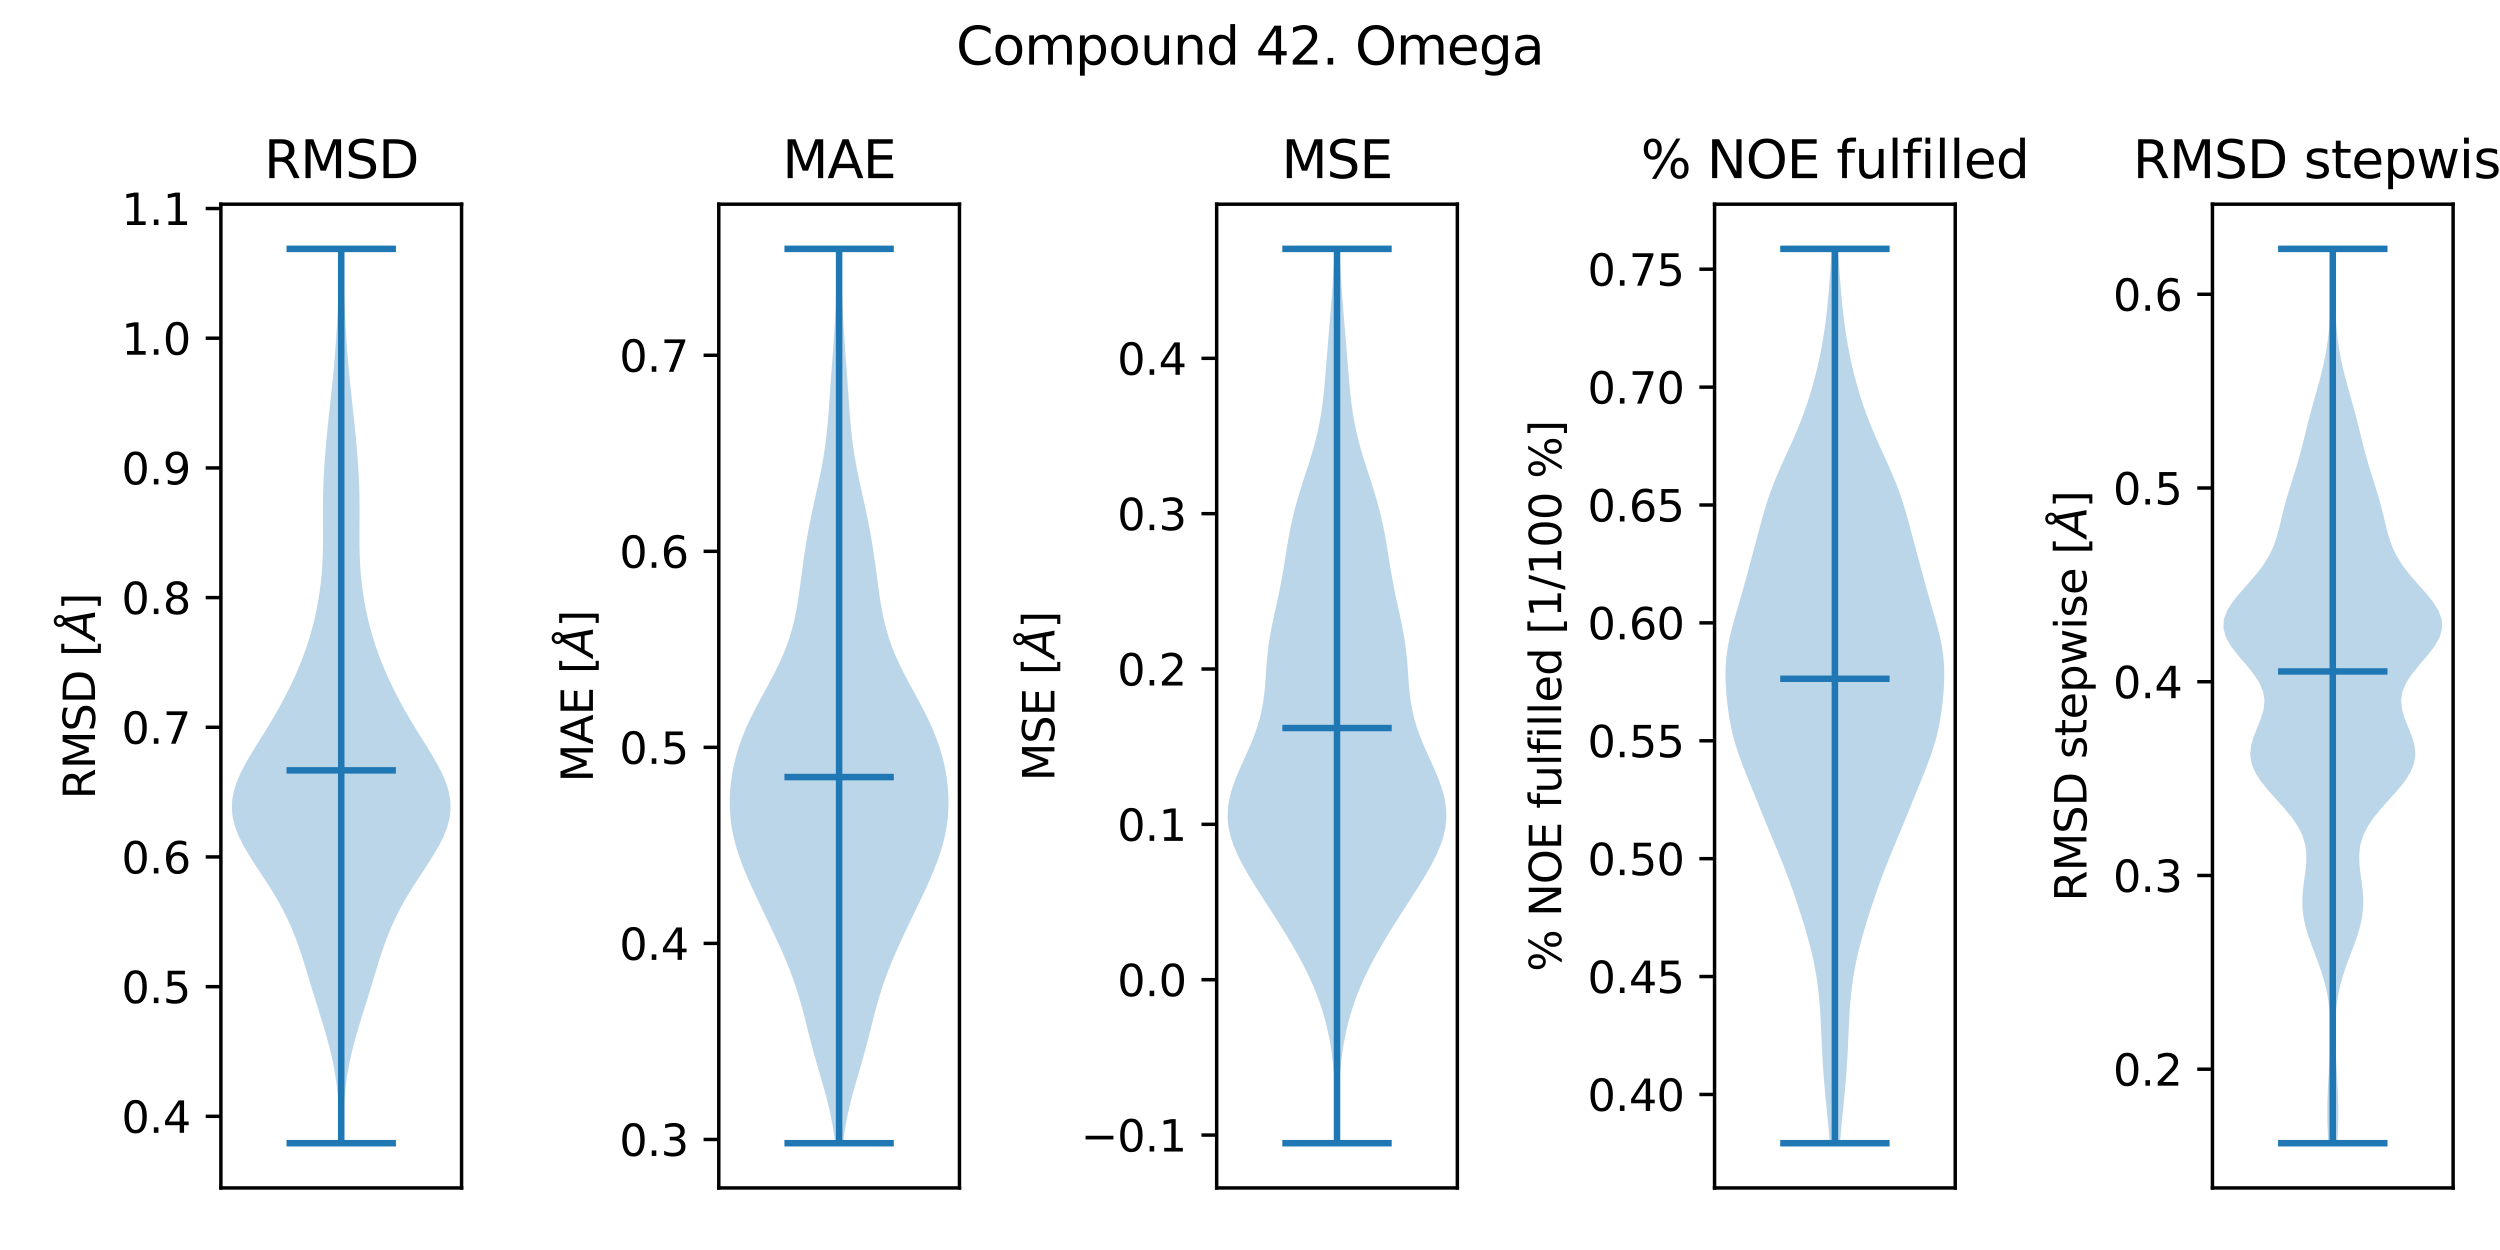 <?xml version="1.0" encoding="utf-8" standalone="no"?>
<!DOCTYPE svg PUBLIC "-//W3C//DTD SVG 1.1//EN"
  "http://www.w3.org/Graphics/SVG/1.1/DTD/svg11.dtd">
<svg xmlns:xlink="http://www.w3.org/1999/xlink" width="576pt" height="288pt" viewBox="0 0 576 288" xmlns="http://www.w3.org/2000/svg" version="1.1">
 <defs>
  <style type="text/css">*{stroke-linejoin: round; stroke-linecap: butt}</style>
 </defs>
 <g id="figure_1">
  <g id="patch_1">
   <path d="M 0 288 
L 576 288 
L 576 0 
L 0 0 
z
" style="fill: #ffffff"/>
  </g>
  <g id="axes_1">
   <g id="patch_2">
    <path d="M 50.892 273.7 
L 106.344 273.7 
L 106.344 47.04 
L 50.892 47.04 
z
" style="fill: #ffffff"/>
   </g>
   <g id="PolyCollection_1">
    <path d="M 78.873 263.397 
L 78.363 263.397 
L 78.316 261.316 
L 78.252 259.235 
L 78.165 257.153 
L 78.046 255.072 
L 77.886 252.99 
L 77.676 250.909 
L 77.409 248.828 
L 77.077 246.746 
L 76.68 244.665 
L 76.217 242.584 
L 75.694 240.502 
L 75.121 238.421 
L 74.508 236.34 
L 73.871 234.258 
L 73.223 232.177 
L 72.575 230.096 
L 71.934 228.014 
L 71.301 225.933 
L 70.671 223.851 
L 70.032 221.77 
L 69.366 219.689 
L 68.655 217.607 
L 67.879 215.526 
L 67.02 213.445 
L 66.065 211.363 
L 65.006 209.282 
L 63.846 207.201 
L 62.594 205.119 
L 61.27 203.038 
L 59.906 200.957 
L 58.542 198.875 
L 57.229 196.794 
L 56.026 194.712 
L 54.992 192.631 
L 54.183 190.55 
L 53.646 188.468 
L 53.413 186.387 
L 53.495 184.306 
L 53.884 182.224 
L 54.551 180.143 
L 55.451 178.062 
L 56.533 175.98 
L 57.737 173.899 
L 59.012 171.817 
L 60.311 169.736 
L 61.599 167.655 
L 62.851 165.573 
L 64.052 163.492 
L 65.195 161.411 
L 66.275 159.329 
L 67.29 157.248 
L 68.239 155.167 
L 69.12 153.085 
L 69.93 151.004 
L 70.668 148.923 
L 71.334 146.841 
L 71.927 144.76 
L 72.451 142.678 
L 72.907 140.597 
L 73.298 138.516 
L 73.628 136.434 
L 73.895 134.353 
L 74.104 132.272 
L 74.255 130.19 
L 74.353 128.109 
L 74.405 126.028 
L 74.422 123.946 
L 74.417 121.865 
L 74.403 119.783 
L 74.396 117.702 
L 74.405 115.621 
L 74.44 113.539 
L 74.506 111.458 
L 74.601 109.377 
L 74.725 107.295 
L 74.874 105.214 
L 75.044 103.133 
L 75.232 101.051 
L 75.434 98.97 
L 75.648 96.889 
L 75.87 94.807 
L 76.096 92.726 
L 76.321 90.644 
L 76.541 88.563 
L 76.75 86.482 
L 76.946 84.4 
L 77.126 82.319 
L 77.29 80.238 
L 77.437 78.156 
L 77.568 76.075 
L 77.684 73.994 
L 77.787 71.912 
L 77.88 69.831 
L 77.962 67.75 
L 78.037 65.668 
L 78.105 63.587 
L 78.167 61.505 
L 78.226 59.424 
L 78.28 57.343 
L 78.957 57.343 
L 78.957 57.343 
L 79.011 59.424 
L 79.069 61.505 
L 79.132 63.587 
L 79.2 65.668 
L 79.274 67.75 
L 79.357 69.831 
L 79.449 71.912 
L 79.552 73.994 
L 79.669 76.075 
L 79.8 78.156 
L 79.947 80.238 
L 80.11 82.319 
L 80.29 84.4 
L 80.486 86.482 
L 80.696 88.563 
L 80.915 90.644 
L 81.14 92.726 
L 81.366 94.807 
L 81.588 96.889 
L 81.802 98.97 
L 82.005 101.051 
L 82.193 103.133 
L 82.363 105.214 
L 82.512 107.295 
L 82.635 109.377 
L 82.731 111.458 
L 82.796 113.539 
L 82.831 115.621 
L 82.841 117.702 
L 82.833 119.783 
L 82.82 121.865 
L 82.814 123.946 
L 82.831 126.028 
L 82.884 128.109 
L 82.982 130.19 
L 83.133 132.272 
L 83.341 134.353 
L 83.609 136.434 
L 83.938 138.516 
L 84.33 140.597 
L 84.786 142.678 
L 85.309 144.76 
L 85.903 146.841 
L 86.568 148.923 
L 87.306 151.004 
L 88.116 153.085 
L 88.997 155.167 
L 89.946 157.248 
L 90.962 159.329 
L 92.042 161.411 
L 93.184 163.492 
L 94.385 165.573 
L 95.637 167.655 
L 96.925 169.736 
L 98.224 171.817 
L 99.499 173.899 
L 100.704 175.98 
L 101.785 178.062 
L 102.686 180.143 
L 103.353 182.224 
L 103.741 184.306 
L 103.823 186.387 
L 103.59 188.468 
L 103.053 190.55 
L 102.244 192.631 
L 101.21 194.712 
L 100.007 196.794 
L 98.695 198.875 
L 97.331 200.957 
L 95.966 203.038 
L 94.642 205.119 
L 93.39 207.201 
L 92.23 209.282 
L 91.172 211.363 
L 90.217 213.445 
L 89.358 215.526 
L 88.581 217.607 
L 87.87 219.689 
L 87.205 221.77 
L 86.565 223.851 
L 85.935 225.933 
L 85.303 228.014 
L 84.662 230.096 
L 84.014 232.177 
L 83.365 234.258 
L 82.728 236.34 
L 82.116 238.421 
L 81.542 240.502 
L 81.02 242.584 
L 80.557 244.665 
L 80.159 246.746 
L 79.828 248.828 
L 79.56 250.909 
L 79.35 252.99 
L 79.19 255.072 
L 79.071 257.153 
L 78.985 259.235 
L 78.921 261.316 
L 78.873 263.397 
z
" clip-path="url(#p96a37a4430)" style="fill: #1f77b4; fill-opacity: 0.3"/>
   </g>
   <g id="matplotlib.axis_1">
    <g id="ytick_1">
     <g id="line2d_1">
      <defs>
       <path id="m03c3059232" d="M 0 0 
L -3.5 0 
" style="stroke: #000000; stroke-width: 0.8"/>
      </defs>
      <g>
       <use xlink:href="#m03c3059232" x="50.892" y="257.203" style="stroke: #000000; stroke-width: 0.8"/>
      </g>
     </g>
     <g id="text_1">
      <!-- 0.4 -->
      <g transform="translate(27.989 261.002)scale(0.1 -0.1)">
       <defs>
        <path id="DejaVuSans-30" d="M 2034 4250 
Q 1547 4250 1301 3770 
Q 1056 3291 1056 2328 
Q 1056 1369 1301 889 
Q 1547 409 2034 409 
Q 2525 409 2770 889 
Q 3016 1369 3016 2328 
Q 3016 3291 2770 3770 
Q 2525 4250 2034 4250 
z
M 2034 4750 
Q 2819 4750 3233 4129 
Q 3647 3509 3647 2328 
Q 3647 1150 3233 529 
Q 2819 -91 2034 -91 
Q 1250 -91 836 529 
Q 422 1150 422 2328 
Q 422 3509 836 4129 
Q 1250 4750 2034 4750 
z
" transform="scale(0.016)"/>
        <path id="DejaVuSans-2e" d="M 684 794 
L 1344 794 
L 1344 0 
L 684 0 
L 684 794 
z
" transform="scale(0.016)"/>
        <path id="DejaVuSans-34" d="M 2419 4116 
L 825 1625 
L 2419 1625 
L 2419 4116 
z
M 2253 4666 
L 3047 4666 
L 3047 1625 
L 3713 1625 
L 3713 1100 
L 3047 1100 
L 3047 0 
L 2419 0 
L 2419 1100 
L 313 1100 
L 313 1709 
L 2253 4666 
z
" transform="scale(0.016)"/>
       </defs>
       <use xlink:href="#DejaVuSans-30"/>
       <use xlink:href="#DejaVuSans-2e" x="63.623"/>
       <use xlink:href="#DejaVuSans-34" x="95.41"/>
      </g>
     </g>
    </g>
    <g id="ytick_2">
     <g id="line2d_2">
      <g>
       <use xlink:href="#m03c3059232" x="50.892" y="227.324" style="stroke: #000000; stroke-width: 0.8"/>
      </g>
     </g>
     <g id="text_2">
      <!-- 0.5 -->
      <g transform="translate(27.989 231.123)scale(0.1 -0.1)">
       <defs>
        <path id="DejaVuSans-35" d="M 691 4666 
L 3169 4666 
L 3169 4134 
L 1269 4134 
L 1269 2991 
Q 1406 3038 1543 3061 
Q 1681 3084 1819 3084 
Q 2600 3084 3056 2656 
Q 3513 2228 3513 1497 
Q 3513 744 3044 326 
Q 2575 -91 1722 -91 
Q 1428 -91 1123 -41 
Q 819 9 494 109 
L 494 744 
Q 775 591 1075 516 
Q 1375 441 1709 441 
Q 2250 441 2565 725 
Q 2881 1009 2881 1497 
Q 2881 1984 2565 2268 
Q 2250 2553 1709 2553 
Q 1456 2553 1204 2497 
Q 953 2441 691 2322 
L 691 4666 
z
" transform="scale(0.016)"/>
       </defs>
       <use xlink:href="#DejaVuSans-30"/>
       <use xlink:href="#DejaVuSans-2e" x="63.623"/>
       <use xlink:href="#DejaVuSans-35" x="95.41"/>
      </g>
     </g>
    </g>
    <g id="ytick_3">
     <g id="line2d_3">
      <g>
       <use xlink:href="#m03c3059232" x="50.892" y="197.444" style="stroke: #000000; stroke-width: 0.8"/>
      </g>
     </g>
     <g id="text_3">
      <!-- 0.6 -->
      <g transform="translate(27.989 201.243)scale(0.1 -0.1)">
       <defs>
        <path id="DejaVuSans-36" d="M 2113 2584 
Q 1688 2584 1439 2293 
Q 1191 2003 1191 1497 
Q 1191 994 1439 701 
Q 1688 409 2113 409 
Q 2538 409 2786 701 
Q 3034 994 3034 1497 
Q 3034 2003 2786 2293 
Q 2538 2584 2113 2584 
z
M 3366 4563 
L 3366 3988 
Q 3128 4100 2886 4159 
Q 2644 4219 2406 4219 
Q 1781 4219 1451 3797 
Q 1122 3375 1075 2522 
Q 1259 2794 1537 2939 
Q 1816 3084 2150 3084 
Q 2853 3084 3261 2657 
Q 3669 2231 3669 1497 
Q 3669 778 3244 343 
Q 2819 -91 2113 -91 
Q 1303 -91 875 529 
Q 447 1150 447 2328 
Q 447 3434 972 4092 
Q 1497 4750 2381 4750 
Q 2619 4750 2861 4703 
Q 3103 4656 3366 4563 
z
" transform="scale(0.016)"/>
       </defs>
       <use xlink:href="#DejaVuSans-30"/>
       <use xlink:href="#DejaVuSans-2e" x="63.623"/>
       <use xlink:href="#DejaVuSans-36" x="95.41"/>
      </g>
     </g>
    </g>
    <g id="ytick_4">
     <g id="line2d_4">
      <g>
       <use xlink:href="#m03c3059232" x="50.892" y="167.565" style="stroke: #000000; stroke-width: 0.8"/>
      </g>
     </g>
     <g id="text_4">
      <!-- 0.7 -->
      <g transform="translate(27.989 171.364)scale(0.1 -0.1)">
       <defs>
        <path id="DejaVuSans-37" d="M 525 4666 
L 3525 4666 
L 3525 4397 
L 1831 0 
L 1172 0 
L 2766 4134 
L 525 4134 
L 525 4666 
z
" transform="scale(0.016)"/>
       </defs>
       <use xlink:href="#DejaVuSans-30"/>
       <use xlink:href="#DejaVuSans-2e" x="63.623"/>
       <use xlink:href="#DejaVuSans-37" x="95.41"/>
      </g>
     </g>
    </g>
    <g id="ytick_5">
     <g id="line2d_5">
      <g>
       <use xlink:href="#m03c3059232" x="50.892" y="137.685" style="stroke: #000000; stroke-width: 0.8"/>
      </g>
     </g>
     <g id="text_5">
      <!-- 0.8 -->
      <g transform="translate(27.989 141.484)scale(0.1 -0.1)">
       <defs>
        <path id="DejaVuSans-38" d="M 2034 2216 
Q 1584 2216 1326 1975 
Q 1069 1734 1069 1313 
Q 1069 891 1326 650 
Q 1584 409 2034 409 
Q 2484 409 2743 651 
Q 3003 894 3003 1313 
Q 3003 1734 2745 1975 
Q 2488 2216 2034 2216 
z
M 1403 2484 
Q 997 2584 770 2862 
Q 544 3141 544 3541 
Q 544 4100 942 4425 
Q 1341 4750 2034 4750 
Q 2731 4750 3128 4425 
Q 3525 4100 3525 3541 
Q 3525 3141 3298 2862 
Q 3072 2584 2669 2484 
Q 3125 2378 3379 2068 
Q 3634 1759 3634 1313 
Q 3634 634 3220 271 
Q 2806 -91 2034 -91 
Q 1263 -91 848 271 
Q 434 634 434 1313 
Q 434 1759 690 2068 
Q 947 2378 1403 2484 
z
M 1172 3481 
Q 1172 3119 1398 2916 
Q 1625 2713 2034 2713 
Q 2441 2713 2670 2916 
Q 2900 3119 2900 3481 
Q 2900 3844 2670 4047 
Q 2441 4250 2034 4250 
Q 1625 4250 1398 4047 
Q 1172 3844 1172 3481 
z
" transform="scale(0.016)"/>
       </defs>
       <use xlink:href="#DejaVuSans-30"/>
       <use xlink:href="#DejaVuSans-2e" x="63.623"/>
       <use xlink:href="#DejaVuSans-38" x="95.41"/>
      </g>
     </g>
    </g>
    <g id="ytick_6">
     <g id="line2d_6">
      <g>
       <use xlink:href="#m03c3059232" x="50.892" y="107.805" style="stroke: #000000; stroke-width: 0.8"/>
      </g>
     </g>
     <g id="text_6">
      <!-- 0.9 -->
      <g transform="translate(27.989 111.605)scale(0.1 -0.1)">
       <defs>
        <path id="DejaVuSans-39" d="M 703 97 
L 703 672 
Q 941 559 1184 500 
Q 1428 441 1663 441 
Q 2288 441 2617 861 
Q 2947 1281 2994 2138 
Q 2813 1869 2534 1725 
Q 2256 1581 1919 1581 
Q 1219 1581 811 2004 
Q 403 2428 403 3163 
Q 403 3881 828 4315 
Q 1253 4750 1959 4750 
Q 2769 4750 3195 4129 
Q 3622 3509 3622 2328 
Q 3622 1225 3098 567 
Q 2575 -91 1691 -91 
Q 1453 -91 1209 -44 
Q 966 3 703 97 
z
M 1959 2075 
Q 2384 2075 2632 2365 
Q 2881 2656 2881 3163 
Q 2881 3666 2632 3958 
Q 2384 4250 1959 4250 
Q 1534 4250 1286 3958 
Q 1038 3666 1038 3163 
Q 1038 2656 1286 2365 
Q 1534 2075 1959 2075 
z
" transform="scale(0.016)"/>
       </defs>
       <use xlink:href="#DejaVuSans-30"/>
       <use xlink:href="#DejaVuSans-2e" x="63.623"/>
       <use xlink:href="#DejaVuSans-39" x="95.41"/>
      </g>
     </g>
    </g>
    <g id="ytick_7">
     <g id="line2d_7">
      <g>
       <use xlink:href="#m03c3059232" x="50.892" y="77.926" style="stroke: #000000; stroke-width: 0.8"/>
      </g>
     </g>
     <g id="text_7">
      <!-- 1.0 -->
      <g transform="translate(27.989 81.725)scale(0.1 -0.1)">
       <defs>
        <path id="DejaVuSans-31" d="M 794 531 
L 1825 531 
L 1825 4091 
L 703 3866 
L 703 4441 
L 1819 4666 
L 2450 4666 
L 2450 531 
L 3481 531 
L 3481 0 
L 794 0 
L 794 531 
z
" transform="scale(0.016)"/>
       </defs>
       <use xlink:href="#DejaVuSans-31"/>
       <use xlink:href="#DejaVuSans-2e" x="63.623"/>
       <use xlink:href="#DejaVuSans-30" x="95.41"/>
      </g>
     </g>
    </g>
    <g id="ytick_8">
     <g id="line2d_8">
      <g>
       <use xlink:href="#m03c3059232" x="50.892" y="48.046" style="stroke: #000000; stroke-width: 0.8"/>
      </g>
     </g>
     <g id="text_8">
      <!-- 1.1 -->
      <g transform="translate(27.989 51.846)scale(0.1 -0.1)">
       <use xlink:href="#DejaVuSans-31"/>
       <use xlink:href="#DejaVuSans-2e" x="63.623"/>
       <use xlink:href="#DejaVuSans-31" x="95.41"/>
      </g>
     </g>
    </g>
    <g id="text_9">
     <!-- RMSD [$\AA$] -->
     <g transform="translate(21.91 184.12)rotate(-90)scale(0.1 -0.1)">
      <defs>
       <path id="DejaVuSans-52" d="M 2841 2188 
Q 3044 2119 3236 1894 
Q 3428 1669 3622 1275 
L 4263 0 
L 3584 0 
L 2988 1197 
Q 2756 1666 2539 1819 
Q 2322 1972 1947 1972 
L 1259 1972 
L 1259 0 
L 628 0 
L 628 4666 
L 2053 4666 
Q 2853 4666 3247 4331 
Q 3641 3997 3641 3322 
Q 3641 2881 3436 2590 
Q 3231 2300 2841 2188 
z
M 1259 4147 
L 1259 2491 
L 2053 2491 
Q 2509 2491 2742 2702 
Q 2975 2913 2975 3322 
Q 2975 3731 2742 3939 
Q 2509 4147 2053 4147 
L 1259 4147 
z
" transform="scale(0.016)"/>
       <path id="DejaVuSans-4d" d="M 628 4666 
L 1569 4666 
L 2759 1491 
L 3956 4666 
L 4897 4666 
L 4897 0 
L 4281 0 
L 4281 4097 
L 3078 897 
L 2444 897 
L 1241 4097 
L 1241 0 
L 628 0 
L 628 4666 
z
" transform="scale(0.016)"/>
       <path id="DejaVuSans-53" d="M 3425 4513 
L 3425 3897 
Q 3066 4069 2747 4153 
Q 2428 4238 2131 4238 
Q 1616 4238 1336 4038 
Q 1056 3838 1056 3469 
Q 1056 3159 1242 3001 
Q 1428 2844 1947 2747 
L 2328 2669 
Q 3034 2534 3370 2195 
Q 3706 1856 3706 1288 
Q 3706 609 3251 259 
Q 2797 -91 1919 -91 
Q 1588 -91 1214 -16 
Q 841 59 441 206 
L 441 856 
Q 825 641 1194 531 
Q 1563 422 1919 422 
Q 2459 422 2753 634 
Q 3047 847 3047 1241 
Q 3047 1584 2836 1778 
Q 2625 1972 2144 2069 
L 1759 2144 
Q 1053 2284 737 2584 
Q 422 2884 422 3419 
Q 422 4038 858 4394 
Q 1294 4750 2059 4750 
Q 2388 4750 2728 4690 
Q 3069 4631 3425 4513 
z
" transform="scale(0.016)"/>
       <path id="DejaVuSans-44" d="M 1259 4147 
L 1259 519 
L 2022 519 
Q 2988 519 3436 956 
Q 3884 1394 3884 2338 
Q 3884 3275 3436 3711 
Q 2988 4147 2022 4147 
L 1259 4147 
z
M 628 4666 
L 1925 4666 
Q 3281 4666 3915 4102 
Q 4550 3538 4550 2338 
Q 4550 1131 3912 565 
Q 3275 0 1925 0 
L 628 0 
L 628 4666 
z
" transform="scale(0.016)"/>
       <path id="DejaVuSans-20" transform="scale(0.016)"/>
       <path id="DejaVuSans-5b" d="M 550 4863 
L 1875 4863 
L 1875 4416 
L 1125 4416 
L 1125 -397 
L 1875 -397 
L 1875 -844 
L 550 -844 
L 550 4863 
z
" transform="scale(0.016)"/>
       <path id="DejaVuSans-Oblique-c5" d="M 3188 5081 
Q 3188 5278 3048 5417 
Q 2909 5556 2713 5556 
Q 2513 5556 2377 5420 
Q 2241 5284 2241 5081 
Q 2241 4884 2377 4746 
Q 2513 4609 2713 4609 
Q 2909 4609 3048 4746 
Q 3188 4884 3188 5081 
z
M 2203 4397 
Q 2034 4513 1945 4689 
Q 1856 4866 1856 5081 
Q 1856 5438 2106 5689 
Q 2356 5941 2713 5941 
Q 3069 5941 3320 5689 
Q 3572 5438 3572 5081 
Q 3572 4834 3458 4643 
Q 3344 4453 3128 4341 
L 3938 0 
L 3278 0 
L 3084 1197 
L 984 1197 
L 325 0 
L -341 0 
L 2203 4397 
z
M 2584 4044 
L 1275 1722 
L 2988 1722 
L 2584 4044 
z
" transform="scale(0.016)"/>
       <path id="DejaVuSans-5d" d="M 1947 4863 
L 1947 -844 
L 622 -844 
L 622 -397 
L 1369 -397 
L 1369 4416 
L 622 4416 
L 622 4863 
L 1947 4863 
z
" transform="scale(0.016)"/>
      </defs>
      <use xlink:href="#DejaVuSans-52" transform="translate(0 0.172)"/>
      <use xlink:href="#DejaVuSans-4d" transform="translate(69.482 0.172)"/>
      <use xlink:href="#DejaVuSans-53" transform="translate(155.762 0.172)"/>
      <use xlink:href="#DejaVuSans-44" transform="translate(219.238 0.172)"/>
      <use xlink:href="#DejaVuSans-20" transform="translate(296.24 0.172)"/>
      <use xlink:href="#DejaVuSans-5b" transform="translate(328.027 0.172)"/>
      <use xlink:href="#DejaVuSans-Oblique-c5" transform="translate(367.041 0.172)"/>
      <use xlink:href="#DejaVuSans-5d" transform="translate(435.449 0.172)"/>
     </g>
    </g>
   </g>
   <g id="LineCollection_1">
    <path d="M 66.016 177.495 
L 91.221 177.495 
" clip-path="url(#p96a37a4430)" style="fill: none; stroke: #1f77b4; stroke-width: 1.5"/>
   </g>
   <g id="LineCollection_2">
    <path d="M 66.016 57.343 
L 91.221 57.343 
" clip-path="url(#p96a37a4430)" style="fill: none; stroke: #1f77b4; stroke-width: 1.5"/>
   </g>
   <g id="LineCollection_3">
    <path d="M 66.016 263.397 
L 91.221 263.397 
" clip-path="url(#p96a37a4430)" style="fill: none; stroke: #1f77b4; stroke-width: 1.5"/>
   </g>
   <g id="LineCollection_4">
    <path d="M 78.618 263.397 
L 78.618 57.343 
" clip-path="url(#p96a37a4430)" style="fill: none; stroke: #1f77b4; stroke-width: 1.5"/>
   </g>
   <g id="patch_3">
    <path d="M 50.892 273.7 
L 50.892 47.04 
" style="fill: none; stroke: #000000; stroke-width: 0.8; stroke-linejoin: miter; stroke-linecap: square"/>
   </g>
   <g id="patch_4">
    <path d="M 106.344 273.7 
L 106.344 47.04 
" style="fill: none; stroke: #000000; stroke-width: 0.8; stroke-linejoin: miter; stroke-linecap: square"/>
   </g>
   <g id="patch_5">
    <path d="M 50.892 273.7 
L 106.344 273.7 
" style="fill: none; stroke: #000000; stroke-width: 0.8; stroke-linejoin: miter; stroke-linecap: square"/>
   </g>
   <g id="patch_6">
    <path d="M 50.892 47.04 
L 106.344 47.04 
" style="fill: none; stroke: #000000; stroke-width: 0.8; stroke-linejoin: miter; stroke-linecap: square"/>
   </g>
   <g id="text_10">
    <!-- RMSD -->
    <g transform="translate(60.843 41.04)scale(0.12 -0.12)">
     <use xlink:href="#DejaVuSans-52"/>
     <use xlink:href="#DejaVuSans-4d" x="69.482"/>
     <use xlink:href="#DejaVuSans-53" x="155.762"/>
     <use xlink:href="#DejaVuSans-44" x="219.238"/>
    </g>
   </g>
  </g>
  <g id="axes_2">
   <g id="patch_7">
    <path d="M 165.607 273.7 
L 221.058 273.7 
L 221.058 47.04 
L 165.607 47.04 
z
" style="fill: #ffffff"/>
   </g>
   <g id="PolyCollection_2">
    <path d="M 194.238 263.397 
L 192.426 263.397 
L 192.155 261.316 
L 191.823 259.235 
L 191.425 257.153 
L 190.964 255.072 
L 190.445 252.99 
L 189.881 250.909 
L 189.286 248.828 
L 188.679 246.746 
L 188.077 244.665 
L 187.492 242.584 
L 186.931 240.502 
L 186.392 238.421 
L 185.867 236.34 
L 185.341 234.258 
L 184.795 232.177 
L 184.21 230.096 
L 183.571 228.014 
L 182.869 225.933 
L 182.1 223.851 
L 181.268 221.77 
L 180.381 219.689 
L 179.451 217.607 
L 178.488 215.526 
L 177.503 213.445 
L 176.507 211.363 
L 175.507 209.282 
L 174.514 207.201 
L 173.537 205.119 
L 172.592 203.038 
L 171.696 200.957 
L 170.867 198.875 
L 170.126 196.794 
L 169.488 194.712 
L 168.967 192.631 
L 168.57 190.55 
L 168.3 188.468 
L 168.154 186.387 
L 168.127 184.306 
L 168.215 182.224 
L 168.415 180.143 
L 168.723 178.062 
L 169.142 175.98 
L 169.671 173.899 
L 170.312 171.817 
L 171.065 169.736 
L 171.926 167.655 
L 172.884 165.573 
L 173.924 163.492 
L 175.024 161.411 
L 176.155 159.329 
L 177.286 157.248 
L 178.383 155.167 
L 179.417 153.085 
L 180.36 151.004 
L 181.197 148.923 
L 181.92 146.841 
L 182.531 144.76 
L 183.04 142.678 
L 183.464 140.597 
L 183.823 138.516 
L 184.136 136.434 
L 184.423 134.353 
L 184.699 132.272 
L 184.979 130.19 
L 185.272 128.109 
L 185.588 126.028 
L 185.932 123.946 
L 186.307 121.865 
L 186.714 119.783 
L 187.148 117.702 
L 187.602 115.621 
L 188.066 113.539 
L 188.525 111.458 
L 188.965 109.377 
L 189.375 107.295 
L 189.742 105.214 
L 190.063 103.133 
L 190.335 101.051 
L 190.563 98.97 
L 190.754 96.889 
L 190.919 94.807 
L 191.069 92.726 
L 191.212 90.644 
L 191.355 88.563 
L 191.503 86.482 
L 191.655 84.4 
L 191.809 82.319 
L 191.962 80.238 
L 192.111 78.156 
L 192.25 76.075 
L 192.378 73.994 
L 192.491 71.912 
L 192.591 69.831 
L 192.677 67.75 
L 192.752 65.668 
L 192.817 63.587 
L 192.874 61.505 
L 192.926 59.424 
L 192.975 57.343 
L 193.69 57.343 
L 193.69 57.343 
L 193.738 59.424 
L 193.79 61.505 
L 193.848 63.587 
L 193.913 65.668 
L 193.987 67.75 
L 194.073 69.831 
L 194.173 71.912 
L 194.287 73.994 
L 194.414 76.075 
L 194.554 78.156 
L 194.702 80.238 
L 194.856 82.319 
L 195.01 84.4 
L 195.162 86.482 
L 195.309 88.563 
L 195.452 90.644 
L 195.596 92.726 
L 195.745 94.807 
L 195.91 96.889 
L 196.102 98.97 
L 196.33 101.051 
L 196.602 103.133 
L 196.922 105.214 
L 197.29 107.295 
L 197.699 109.377 
L 198.14 111.458 
L 198.599 113.539 
L 199.062 115.621 
L 199.516 117.702 
L 199.951 119.783 
L 200.357 121.865 
L 200.732 123.946 
L 201.077 126.028 
L 201.392 128.109 
L 201.686 130.19 
L 201.965 132.272 
L 202.242 134.353 
L 202.528 136.434 
L 202.842 138.516 
L 203.2 140.597 
L 203.624 142.678 
L 204.134 144.76 
L 204.745 146.841 
L 205.467 148.923 
L 206.304 151.004 
L 207.248 153.085 
L 208.281 155.167 
L 209.379 157.248 
L 210.51 159.329 
L 211.641 161.411 
L 212.741 163.492 
L 213.781 165.573 
L 214.739 167.655 
L 215.599 169.736 
L 216.352 171.817 
L 216.994 173.899 
L 217.523 175.98 
L 217.941 178.062 
L 218.25 180.143 
L 218.449 182.224 
L 218.537 184.306 
L 218.511 186.387 
L 218.365 188.468 
L 218.094 190.55 
L 217.697 192.631 
L 217.177 194.712 
L 216.539 196.794 
L 215.797 198.875 
L 214.969 200.957 
L 214.072 203.038 
L 213.127 205.119 
L 212.151 207.201 
L 211.157 209.282 
L 210.157 211.363 
L 209.161 213.445 
L 208.177 215.526 
L 207.214 217.607 
L 206.283 219.689 
L 205.397 221.77 
L 204.565 223.851 
L 203.796 225.933 
L 203.094 228.014 
L 202.455 230.096 
L 201.87 232.177 
L 201.324 234.258 
L 200.797 236.34 
L 200.272 238.421 
L 199.734 240.502 
L 199.173 242.584 
L 198.588 244.665 
L 197.985 246.746 
L 197.378 248.828 
L 196.784 250.909 
L 196.219 252.99 
L 195.701 255.072 
L 195.239 257.153 
L 194.842 259.235 
L 194.509 261.316 
L 194.238 263.397 
z
" clip-path="url(#pd7b3036a11)" style="fill: #1f77b4; fill-opacity: 0.3"/>
   </g>
   <g id="matplotlib.axis_2">
    <g id="ytick_9">
     <g id="line2d_9">
      <g>
       <use xlink:href="#m03c3059232" x="165.607" y="262.526" style="stroke: #000000; stroke-width: 0.8"/>
      </g>
     </g>
     <g id="text_11">
      <!-- 0.3 -->
      <g transform="translate(142.703 266.326)scale(0.1 -0.1)">
       <defs>
        <path id="DejaVuSans-33" d="M 2597 2516 
Q 3050 2419 3304 2112 
Q 3559 1806 3559 1356 
Q 3559 666 3084 287 
Q 2609 -91 1734 -91 
Q 1441 -91 1130 -33 
Q 819 25 488 141 
L 488 750 
Q 750 597 1062 519 
Q 1375 441 1716 441 
Q 2309 441 2620 675 
Q 2931 909 2931 1356 
Q 2931 1769 2642 2001 
Q 2353 2234 1838 2234 
L 1294 2234 
L 1294 2753 
L 1863 2753 
Q 2328 2753 2575 2939 
Q 2822 3125 2822 3475 
Q 2822 3834 2567 4026 
Q 2313 4219 1838 4219 
Q 1578 4219 1281 4162 
Q 984 4106 628 3988 
L 628 4550 
Q 988 4650 1302 4700 
Q 1616 4750 1894 4750 
Q 2613 4750 3031 4423 
Q 3450 4097 3450 3541 
Q 3450 3153 3228 2886 
Q 3006 2619 2597 2516 
z
" transform="scale(0.016)"/>
       </defs>
       <use xlink:href="#DejaVuSans-30"/>
       <use xlink:href="#DejaVuSans-2e" x="63.623"/>
       <use xlink:href="#DejaVuSans-33" x="95.41"/>
      </g>
     </g>
    </g>
    <g id="ytick_10">
     <g id="line2d_10">
      <g>
       <use xlink:href="#m03c3059232" x="165.607" y="217.359" style="stroke: #000000; stroke-width: 0.8"/>
      </g>
     </g>
     <g id="text_12">
      <!-- 0.4 -->
      <g transform="translate(142.703 221.158)scale(0.1 -0.1)">
       <use xlink:href="#DejaVuSans-30"/>
       <use xlink:href="#DejaVuSans-2e" x="63.623"/>
       <use xlink:href="#DejaVuSans-34" x="95.41"/>
      </g>
     </g>
    </g>
    <g id="ytick_11">
     <g id="line2d_11">
      <g>
       <use xlink:href="#m03c3059232" x="165.607" y="172.191" style="stroke: #000000; stroke-width: 0.8"/>
      </g>
     </g>
     <g id="text_13">
      <!-- 0.5 -->
      <g transform="translate(142.703 175.991)scale(0.1 -0.1)">
       <use xlink:href="#DejaVuSans-30"/>
       <use xlink:href="#DejaVuSans-2e" x="63.623"/>
       <use xlink:href="#DejaVuSans-35" x="95.41"/>
      </g>
     </g>
    </g>
    <g id="ytick_12">
     <g id="line2d_12">
      <g>
       <use xlink:href="#m03c3059232" x="165.607" y="127.024" style="stroke: #000000; stroke-width: 0.8"/>
      </g>
     </g>
     <g id="text_14">
      <!-- 0.6 -->
      <g transform="translate(142.703 130.823)scale(0.1 -0.1)">
       <use xlink:href="#DejaVuSans-30"/>
       <use xlink:href="#DejaVuSans-2e" x="63.623"/>
       <use xlink:href="#DejaVuSans-36" x="95.41"/>
      </g>
     </g>
    </g>
    <g id="ytick_13">
     <g id="line2d_13">
      <g>
       <use xlink:href="#m03c3059232" x="165.607" y="81.856" style="stroke: #000000; stroke-width: 0.8"/>
      </g>
     </g>
     <g id="text_15">
      <!-- 0.7 -->
      <g transform="translate(142.703 85.656)scale(0.1 -0.1)">
       <use xlink:href="#DejaVuSans-30"/>
       <use xlink:href="#DejaVuSans-2e" x="63.623"/>
       <use xlink:href="#DejaVuSans-37" x="95.41"/>
      </g>
     </g>
    </g>
    <g id="text_16">
     <!-- MAE [$\AA$] -->
     <g transform="translate(136.624 180.22)rotate(-90)scale(0.1 -0.1)">
      <defs>
       <path id="DejaVuSans-41" d="M 2188 4044 
L 1331 1722 
L 3047 1722 
L 2188 4044 
z
M 1831 4666 
L 2547 4666 
L 4325 0 
L 3669 0 
L 3244 1197 
L 1141 1197 
L 716 0 
L 50 0 
L 1831 4666 
z
" transform="scale(0.016)"/>
       <path id="DejaVuSans-45" d="M 628 4666 
L 3578 4666 
L 3578 4134 
L 1259 4134 
L 1259 2753 
L 3481 2753 
L 3481 2222 
L 1259 2222 
L 1259 531 
L 3634 531 
L 3634 0 
L 628 0 
L 628 4666 
z
" transform="scale(0.016)"/>
      </defs>
      <use xlink:href="#DejaVuSans-4d" transform="translate(0 0.172)"/>
      <use xlink:href="#DejaVuSans-41" transform="translate(86.279 0.172)"/>
      <use xlink:href="#DejaVuSans-45" transform="translate(154.688 0.172)"/>
      <use xlink:href="#DejaVuSans-20" transform="translate(217.871 0.172)"/>
      <use xlink:href="#DejaVuSans-5b" transform="translate(249.658 0.172)"/>
      <use xlink:href="#DejaVuSans-Oblique-c5" transform="translate(288.672 0.172)"/>
      <use xlink:href="#DejaVuSans-5d" transform="translate(357.08 0.172)"/>
     </g>
    </g>
   </g>
   <g id="LineCollection_5">
    <path d="M 180.73 179.033 
L 205.935 179.033 
" clip-path="url(#pd7b3036a11)" style="fill: none; stroke: #1f77b4; stroke-width: 1.5"/>
   </g>
   <g id="LineCollection_6">
    <path d="M 180.73 57.343 
L 205.935 57.343 
" clip-path="url(#pd7b3036a11)" style="fill: none; stroke: #1f77b4; stroke-width: 1.5"/>
   </g>
   <g id="LineCollection_7">
    <path d="M 180.73 263.397 
L 205.935 263.397 
" clip-path="url(#pd7b3036a11)" style="fill: none; stroke: #1f77b4; stroke-width: 1.5"/>
   </g>
   <g id="LineCollection_8">
    <path d="M 193.332 263.397 
L 193.332 57.343 
" clip-path="url(#pd7b3036a11)" style="fill: none; stroke: #1f77b4; stroke-width: 1.5"/>
   </g>
   <g id="patch_8">
    <path d="M 165.607 273.7 
L 165.607 47.04 
" style="fill: none; stroke: #000000; stroke-width: 0.8; stroke-linejoin: miter; stroke-linecap: square"/>
   </g>
   <g id="patch_9">
    <path d="M 221.058 273.7 
L 221.058 47.04 
" style="fill: none; stroke: #000000; stroke-width: 0.8; stroke-linejoin: miter; stroke-linecap: square"/>
   </g>
   <g id="patch_10">
    <path d="M 165.607 273.7 
L 221.058 273.7 
" style="fill: none; stroke: #000000; stroke-width: 0.8; stroke-linejoin: miter; stroke-linecap: square"/>
   </g>
   <g id="patch_11">
    <path d="M 165.607 47.04 
L 221.058 47.04 
" style="fill: none; stroke: #000000; stroke-width: 0.8; stroke-linejoin: miter; stroke-linecap: square"/>
   </g>
   <g id="text_17">
    <!-- MAE -->
    <g transform="translate(180.26 41.04)scale(0.12 -0.12)">
     <use xlink:href="#DejaVuSans-4d"/>
     <use xlink:href="#DejaVuSans-41" x="86.279"/>
     <use xlink:href="#DejaVuSans-45" x="154.688"/>
    </g>
   </g>
  </g>
  <g id="axes_3">
   <g id="patch_12">
    <path d="M 280.32 273.7 
L 335.772 273.7 
L 335.772 47.04 
L 280.32 47.04 
z
" style="fill: #ffffff"/>
   </g>
   <g id="PolyCollection_3">
    <path d="M 308.275 263.397 
L 307.817 263.397 
L 307.8 261.316 
L 307.78 259.235 
L 307.753 257.153 
L 307.713 255.072 
L 307.654 252.99 
L 307.568 250.909 
L 307.449 248.828 
L 307.29 246.746 
L 307.083 244.665 
L 306.822 242.584 
L 306.499 240.502 
L 306.107 238.421 
L 305.64 236.34 
L 305.093 234.258 
L 304.46 232.177 
L 303.739 230.096 
L 302.929 228.014 
L 302.031 225.933 
L 301.048 223.851 
L 299.987 221.77 
L 298.855 219.689 
L 297.662 217.607 
L 296.417 215.526 
L 295.132 213.445 
L 293.817 211.363 
L 292.482 209.282 
L 291.14 207.201 
L 289.807 205.119 
L 288.502 203.038 
L 287.252 200.957 
L 286.089 198.875 
L 285.048 196.794 
L 284.17 194.712 
L 283.491 192.631 
L 283.042 190.55 
L 282.841 188.468 
L 282.894 186.387 
L 283.191 184.306 
L 283.708 182.224 
L 284.406 180.143 
L 285.24 178.062 
L 286.156 175.98 
L 287.1 173.899 
L 288.021 171.817 
L 288.872 169.736 
L 289.62 167.655 
L 290.24 165.573 
L 290.727 163.492 
L 291.087 161.411 
L 291.342 159.329 
L 291.523 157.248 
L 291.669 155.167 
L 291.819 153.085 
L 292.004 151.004 
L 292.247 148.923 
L 292.559 146.841 
L 292.935 144.76 
L 293.361 142.678 
L 293.814 140.597 
L 294.272 138.516 
L 294.714 136.434 
L 295.126 134.353 
L 295.505 132.272 
L 295.855 130.19 
L 296.189 128.109 
L 296.524 126.028 
L 296.879 123.946 
L 297.271 121.865 
L 297.714 119.783 
L 298.215 117.702 
L 298.776 115.621 
L 299.389 113.539 
L 300.042 111.458 
L 300.717 109.377 
L 301.392 107.295 
L 302.046 105.214 
L 302.658 103.133 
L 303.211 101.051 
L 303.696 98.97 
L 304.11 96.889 
L 304.455 94.807 
L 304.739 92.726 
L 304.976 90.644 
L 305.179 88.563 
L 305.359 86.482 
L 305.529 84.4 
L 305.696 82.319 
L 305.865 80.238 
L 306.036 78.156 
L 306.21 76.075 
L 306.385 73.994 
L 306.556 71.912 
L 306.723 69.831 
L 306.881 67.75 
L 307.03 65.668 
L 307.167 63.587 
L 307.293 61.505 
L 307.407 59.424 
L 307.51 57.343 
L 308.583 57.343 
L 308.583 57.343 
L 308.685 59.424 
L 308.799 61.505 
L 308.925 63.587 
L 309.063 65.668 
L 309.211 67.75 
L 309.37 69.831 
L 309.536 71.912 
L 309.708 73.994 
L 309.882 76.075 
L 310.056 78.156 
L 310.228 80.238 
L 310.396 82.319 
L 310.563 84.4 
L 310.733 86.482 
L 310.914 88.563 
L 311.116 90.644 
L 311.353 92.726 
L 311.638 94.807 
L 311.983 96.889 
L 312.396 98.97 
L 312.881 101.051 
L 313.435 103.133 
L 314.047 105.214 
L 314.7 107.295 
L 315.376 109.377 
L 316.051 111.458 
L 316.704 113.539 
L 317.317 115.621 
L 317.877 117.702 
L 318.379 119.783 
L 318.821 121.865 
L 319.214 123.946 
L 319.569 126.028 
L 319.904 128.109 
L 320.238 130.19 
L 320.588 132.272 
L 320.967 134.353 
L 321.379 136.434 
L 321.82 138.516 
L 322.278 140.597 
L 322.732 142.678 
L 323.157 144.76 
L 323.533 146.841 
L 323.845 148.923 
L 324.089 151.004 
L 324.274 153.085 
L 324.423 155.167 
L 324.569 157.248 
L 324.751 159.329 
L 325.005 161.411 
L 325.365 163.492 
L 325.852 165.573 
L 326.473 167.655 
L 327.22 169.736 
L 328.072 171.817 
L 328.992 173.899 
L 329.937 175.98 
L 330.853 178.062 
L 331.686 180.143 
L 332.385 182.224 
L 332.901 184.306 
L 333.198 186.387 
L 333.251 188.468 
L 333.051 190.55 
L 332.601 192.631 
L 331.922 194.712 
L 331.044 196.794 
L 330.004 198.875 
L 328.84 200.957 
L 327.59 203.038 
L 326.285 205.119 
L 324.952 207.201 
L 323.611 209.282 
L 322.276 211.363 
L 320.96 213.445 
L 319.675 215.526 
L 318.431 217.607 
L 317.238 219.689 
L 316.106 221.77 
L 315.045 223.851 
L 314.062 225.933 
L 313.164 228.014 
L 312.353 230.096 
L 311.632 232.177 
L 310.999 234.258 
L 310.452 236.34 
L 309.986 238.421 
L 309.594 240.502 
L 309.271 242.584 
L 309.009 244.665 
L 308.802 246.746 
L 308.643 248.828 
L 308.524 250.909 
L 308.439 252.99 
L 308.379 255.072 
L 308.339 257.153 
L 308.312 259.235 
L 308.292 261.316 
L 308.275 263.397 
z
" clip-path="url(#pabd12fb07e)" style="fill: #1f77b4; fill-opacity: 0.3"/>
   </g>
   <g id="matplotlib.axis_3">
    <g id="ytick_14">
     <g id="line2d_14">
      <g>
       <use xlink:href="#m03c3059232" x="280.32" y="261.514" style="stroke: #000000; stroke-width: 0.8"/>
      </g>
     </g>
     <g id="text_18">
      <!-- −0.1 -->
      <g transform="translate(249.038 265.313)scale(0.1 -0.1)">
       <defs>
        <path id="DejaVuSans-2212" d="M 678 2272 
L 4684 2272 
L 4684 1741 
L 678 1741 
L 678 2272 
z
" transform="scale(0.016)"/>
       </defs>
       <use xlink:href="#DejaVuSans-2212"/>
       <use xlink:href="#DejaVuSans-30" x="83.789"/>
       <use xlink:href="#DejaVuSans-2e" x="147.412"/>
       <use xlink:href="#DejaVuSans-31" x="179.199"/>
      </g>
     </g>
    </g>
    <g id="ytick_15">
     <g id="line2d_15">
      <g>
       <use xlink:href="#m03c3059232" x="280.32" y="225.723" style="stroke: #000000; stroke-width: 0.8"/>
      </g>
     </g>
     <g id="text_19">
      <!-- 0.0 -->
      <g transform="translate(257.417 229.522)scale(0.1 -0.1)">
       <use xlink:href="#DejaVuSans-30"/>
       <use xlink:href="#DejaVuSans-2e" x="63.623"/>
       <use xlink:href="#DejaVuSans-30" x="95.41"/>
      </g>
     </g>
    </g>
    <g id="ytick_16">
     <g id="line2d_16">
      <g>
       <use xlink:href="#m03c3059232" x="280.32" y="189.931" style="stroke: #000000; stroke-width: 0.8"/>
      </g>
     </g>
     <g id="text_20">
      <!-- 0.1 -->
      <g transform="translate(257.417 193.731)scale(0.1 -0.1)">
       <use xlink:href="#DejaVuSans-30"/>
       <use xlink:href="#DejaVuSans-2e" x="63.623"/>
       <use xlink:href="#DejaVuSans-31" x="95.41"/>
      </g>
     </g>
    </g>
    <g id="ytick_17">
     <g id="line2d_17">
      <g>
       <use xlink:href="#m03c3059232" x="280.32" y="154.14" style="stroke: #000000; stroke-width: 0.8"/>
      </g>
     </g>
     <g id="text_21">
      <!-- 0.2 -->
      <g transform="translate(257.417 157.939)scale(0.1 -0.1)">
       <defs>
        <path id="DejaVuSans-32" d="M 1228 531 
L 3431 531 
L 3431 0 
L 469 0 
L 469 531 
Q 828 903 1448 1529 
Q 2069 2156 2228 2338 
Q 2531 2678 2651 2914 
Q 2772 3150 2772 3378 
Q 2772 3750 2511 3984 
Q 2250 4219 1831 4219 
Q 1534 4219 1204 4116 
Q 875 4013 500 3803 
L 500 4441 
Q 881 4594 1212 4672 
Q 1544 4750 1819 4750 
Q 2544 4750 2975 4387 
Q 3406 4025 3406 3419 
Q 3406 3131 3298 2873 
Q 3191 2616 2906 2266 
Q 2828 2175 2409 1742 
Q 1991 1309 1228 531 
z
" transform="scale(0.016)"/>
       </defs>
       <use xlink:href="#DejaVuSans-30"/>
       <use xlink:href="#DejaVuSans-2e" x="63.623"/>
       <use xlink:href="#DejaVuSans-32" x="95.41"/>
      </g>
     </g>
    </g>
    <g id="ytick_18">
     <g id="line2d_18">
      <g>
       <use xlink:href="#m03c3059232" x="280.32" y="118.349" style="stroke: #000000; stroke-width: 0.8"/>
      </g>
     </g>
     <g id="text_22">
      <!-- 0.3 -->
      <g transform="translate(257.417 122.148)scale(0.1 -0.1)">
       <use xlink:href="#DejaVuSans-30"/>
       <use xlink:href="#DejaVuSans-2e" x="63.623"/>
       <use xlink:href="#DejaVuSans-33" x="95.41"/>
      </g>
     </g>
    </g>
    <g id="ytick_19">
     <g id="line2d_19">
      <g>
       <use xlink:href="#m03c3059232" x="280.32" y="82.557" style="stroke: #000000; stroke-width: 0.8"/>
      </g>
     </g>
     <g id="text_23">
      <!-- 0.4 -->
      <g transform="translate(257.417 86.356)scale(0.1 -0.1)">
       <use xlink:href="#DejaVuSans-30"/>
       <use xlink:href="#DejaVuSans-2e" x="63.623"/>
       <use xlink:href="#DejaVuSans-34" x="95.41"/>
      </g>
     </g>
    </g>
    <g id="text_24">
     <!-- MSE [$\AA$] -->
     <g transform="translate(242.958 179.97)rotate(-90)scale(0.1 -0.1)">
      <use xlink:href="#DejaVuSans-4d" transform="translate(0 0.172)"/>
      <use xlink:href="#DejaVuSans-53" transform="translate(86.279 0.172)"/>
      <use xlink:href="#DejaVuSans-45" transform="translate(149.756 0.172)"/>
      <use xlink:href="#DejaVuSans-20" transform="translate(212.939 0.172)"/>
      <use xlink:href="#DejaVuSans-5b" transform="translate(244.727 0.172)"/>
      <use xlink:href="#DejaVuSans-Oblique-c5" transform="translate(283.74 0.172)"/>
      <use xlink:href="#DejaVuSans-5d" transform="translate(352.148 0.172)"/>
     </g>
    </g>
   </g>
   <g id="LineCollection_9">
    <path d="M 295.444 167.741 
L 320.649 167.741 
" clip-path="url(#pabd12fb07e)" style="fill: none; stroke: #1f77b4; stroke-width: 1.5"/>
   </g>
   <g id="LineCollection_10">
    <path d="M 295.444 57.343 
L 320.649 57.343 
" clip-path="url(#pabd12fb07e)" style="fill: none; stroke: #1f77b4; stroke-width: 1.5"/>
   </g>
   <g id="LineCollection_11">
    <path d="M 295.444 263.397 
L 320.649 263.397 
" clip-path="url(#pabd12fb07e)" style="fill: none; stroke: #1f77b4; stroke-width: 1.5"/>
   </g>
   <g id="LineCollection_12">
    <path d="M 308.046 263.397 
L 308.046 57.343 
" clip-path="url(#pabd12fb07e)" style="fill: none; stroke: #1f77b4; stroke-width: 1.5"/>
   </g>
   <g id="patch_13">
    <path d="M 280.32 273.7 
L 280.32 47.04 
" style="fill: none; stroke: #000000; stroke-width: 0.8; stroke-linejoin: miter; stroke-linecap: square"/>
   </g>
   <g id="patch_14">
    <path d="M 335.772 273.7 
L 335.772 47.04 
" style="fill: none; stroke: #000000; stroke-width: 0.8; stroke-linejoin: miter; stroke-linecap: square"/>
   </g>
   <g id="patch_15">
    <path d="M 280.32 273.7 
L 335.772 273.7 
" style="fill: none; stroke: #000000; stroke-width: 0.8; stroke-linejoin: miter; stroke-linecap: square"/>
   </g>
   <g id="patch_16">
    <path d="M 280.32 47.04 
L 335.772 47.04 
" style="fill: none; stroke: #000000; stroke-width: 0.8; stroke-linejoin: miter; stroke-linecap: square"/>
   </g>
   <g id="text_25">
    <!-- MSE -->
    <g transform="translate(295.269 41.04)scale(0.12 -0.12)">
     <use xlink:href="#DejaVuSans-4d"/>
     <use xlink:href="#DejaVuSans-53" x="86.279"/>
     <use xlink:href="#DejaVuSans-45" x="149.756"/>
    </g>
   </g>
  </g>
  <g id="axes_4">
   <g id="patch_17">
    <path d="M 395.034 273.7 
L 450.486 273.7 
L 450.486 47.04 
L 395.034 47.04 
z
" style="fill: #ffffff"/>
   </g>
   <g id="PolyCollection_4">
    <path d="M 423.932 263.397 
L 421.589 263.397 
L 421.414 261.316 
L 421.227 259.235 
L 421.03 257.153 
L 420.826 255.072 
L 420.622 252.99 
L 420.425 250.909 
L 420.242 248.828 
L 420.079 246.746 
L 419.939 244.665 
L 419.822 242.584 
L 419.722 240.502 
L 419.632 238.421 
L 419.539 236.34 
L 419.433 234.258 
L 419.301 232.177 
L 419.131 230.096 
L 418.915 228.014 
L 418.644 225.933 
L 418.311 223.851 
L 417.914 221.77 
L 417.454 219.689 
L 416.935 217.607 
L 416.365 215.526 
L 415.756 213.445 
L 415.114 211.363 
L 414.448 209.282 
L 413.758 207.201 
L 413.043 205.119 
L 412.298 203.038 
L 411.519 200.957 
L 410.705 198.875 
L 409.863 196.794 
L 409.001 194.712 
L 408.133 192.631 
L 407.268 190.55 
L 406.412 188.468 
L 405.564 186.387 
L 404.72 184.306 
L 403.874 182.224 
L 403.026 180.143 
L 402.187 178.062 
L 401.374 175.98 
L 400.614 173.899 
L 399.931 171.817 
L 399.342 169.736 
L 398.853 167.655 
L 398.459 165.573 
L 398.145 163.492 
L 397.898 161.411 
L 397.712 159.329 
L 397.593 157.248 
L 397.555 155.167 
L 397.619 153.085 
L 397.801 151.004 
L 398.108 148.923 
L 398.527 146.841 
L 399.038 144.76 
L 399.608 142.678 
L 400.206 140.597 
L 400.808 138.516 
L 401.401 136.434 
L 401.982 134.353 
L 402.552 132.272 
L 403.117 130.19 
L 403.678 128.109 
L 404.236 126.028 
L 404.792 123.946 
L 405.347 121.865 
L 405.913 119.783 
L 406.505 117.702 
L 407.143 115.621 
L 407.846 113.539 
L 408.624 111.458 
L 409.475 109.377 
L 410.386 107.295 
L 411.333 105.214 
L 412.287 103.133 
L 413.222 101.051 
L 414.115 98.97 
L 414.952 96.889 
L 415.73 94.807 
L 416.447 92.726 
L 417.108 90.644 
L 417.716 88.563 
L 418.273 86.482 
L 418.781 84.4 
L 419.241 82.319 
L 419.652 80.238 
L 420.017 78.156 
L 420.339 76.075 
L 420.623 73.994 
L 420.874 71.912 
L 421.096 69.831 
L 421.294 67.75 
L 421.47 65.668 
L 421.626 63.587 
L 421.766 61.505 
L 421.891 59.424 
L 422.004 57.343 
L 423.516 57.343 
L 423.516 57.343 
L 423.629 59.424 
L 423.754 61.505 
L 423.894 63.587 
L 424.051 65.668 
L 424.227 67.75 
L 424.424 69.831 
L 424.646 71.912 
L 424.897 73.994 
L 425.181 76.075 
L 425.504 78.156 
L 425.869 80.238 
L 426.28 82.319 
L 426.739 84.4 
L 427.247 86.482 
L 427.805 88.563 
L 428.413 90.644 
L 429.073 92.726 
L 429.791 94.807 
L 430.568 96.889 
L 431.406 98.97 
L 432.299 101.051 
L 433.233 103.133 
L 434.188 105.214 
L 435.135 107.295 
L 436.046 109.377 
L 436.897 111.458 
L 437.674 113.539 
L 438.377 115.621 
L 439.016 117.702 
L 439.608 119.783 
L 440.174 121.865 
L 440.729 123.946 
L 441.284 126.028 
L 441.842 128.109 
L 442.404 130.19 
L 442.969 132.272 
L 443.539 134.353 
L 444.119 136.434 
L 444.712 138.516 
L 445.314 140.597 
L 445.913 142.678 
L 446.482 144.76 
L 446.993 146.841 
L 447.413 148.923 
L 447.719 151.004 
L 447.901 153.085 
L 447.965 155.167 
L 447.928 157.248 
L 447.808 159.329 
L 447.623 161.411 
L 447.376 163.492 
L 447.062 165.573 
L 446.667 167.655 
L 446.179 169.736 
L 445.59 171.817 
L 444.906 173.899 
L 444.146 175.98 
L 443.334 178.062 
L 442.494 180.143 
L 441.647 182.224 
L 440.801 184.306 
L 439.956 186.387 
L 439.109 188.468 
L 438.253 190.55 
L 437.388 192.631 
L 436.519 194.712 
L 435.658 196.794 
L 434.815 198.875 
L 434.002 200.957 
L 433.223 203.038 
L 432.477 205.119 
L 431.762 207.201 
L 431.073 209.282 
L 430.406 211.363 
L 429.765 213.445 
L 429.155 215.526 
L 428.586 217.607 
L 428.067 219.689 
L 427.607 221.77 
L 427.21 223.851 
L 426.877 225.933 
L 426.605 228.014 
L 426.389 230.096 
L 426.22 232.177 
L 426.088 234.258 
L 425.981 236.34 
L 425.889 238.421 
L 425.798 240.502 
L 425.698 242.584 
L 425.581 244.665 
L 425.442 246.746 
L 425.279 248.828 
L 425.096 250.909 
L 424.899 252.99 
L 424.694 255.072 
L 424.491 257.153 
L 424.293 259.235 
L 424.106 261.316 
L 423.932 263.397 
z
" clip-path="url(#pd2c229692a)" style="fill: #1f77b4; fill-opacity: 0.3"/>
   </g>
   <g id="matplotlib.axis_4">
    <g id="ytick_20">
     <g id="line2d_20">
      <g>
       <use xlink:href="#m03c3059232" x="395.034" y="252.158" style="stroke: #000000; stroke-width: 0.8"/>
      </g>
     </g>
     <g id="text_26">
      <!-- 0.40 -->
      <g transform="translate(365.769 255.957)scale(0.1 -0.1)">
       <use xlink:href="#DejaVuSans-30"/>
       <use xlink:href="#DejaVuSans-2e" x="63.623"/>
       <use xlink:href="#DejaVuSans-34" x="95.41"/>
       <use xlink:href="#DejaVuSans-30" x="159.033"/>
      </g>
     </g>
    </g>
    <g id="ytick_21">
     <g id="line2d_21">
      <g>
       <use xlink:href="#m03c3059232" x="395.034" y="224.996" style="stroke: #000000; stroke-width: 0.8"/>
      </g>
     </g>
     <g id="text_27">
      <!-- 0.45 -->
      <g transform="translate(365.769 228.795)scale(0.1 -0.1)">
       <use xlink:href="#DejaVuSans-30"/>
       <use xlink:href="#DejaVuSans-2e" x="63.623"/>
       <use xlink:href="#DejaVuSans-34" x="95.41"/>
       <use xlink:href="#DejaVuSans-35" x="159.033"/>
      </g>
     </g>
    </g>
    <g id="ytick_22">
     <g id="line2d_22">
      <g>
       <use xlink:href="#m03c3059232" x="395.034" y="197.834" style="stroke: #000000; stroke-width: 0.8"/>
      </g>
     </g>
     <g id="text_28">
      <!-- 0.50 -->
      <g transform="translate(365.769 201.634)scale(0.1 -0.1)">
       <use xlink:href="#DejaVuSans-30"/>
       <use xlink:href="#DejaVuSans-2e" x="63.623"/>
       <use xlink:href="#DejaVuSans-35" x="95.41"/>
       <use xlink:href="#DejaVuSans-30" x="159.033"/>
      </g>
     </g>
    </g>
    <g id="ytick_23">
     <g id="line2d_23">
      <g>
       <use xlink:href="#m03c3059232" x="395.034" y="170.673" style="stroke: #000000; stroke-width: 0.8"/>
      </g>
     </g>
     <g id="text_29">
      <!-- 0.55 -->
      <g transform="translate(365.769 174.472)scale(0.1 -0.1)">
       <use xlink:href="#DejaVuSans-30"/>
       <use xlink:href="#DejaVuSans-2e" x="63.623"/>
       <use xlink:href="#DejaVuSans-35" x="95.41"/>
       <use xlink:href="#DejaVuSans-35" x="159.033"/>
      </g>
     </g>
    </g>
    <g id="ytick_24">
     <g id="line2d_24">
      <g>
       <use xlink:href="#m03c3059232" x="395.034" y="143.511" style="stroke: #000000; stroke-width: 0.8"/>
      </g>
     </g>
     <g id="text_30">
      <!-- 0.60 -->
      <g transform="translate(365.769 147.31)scale(0.1 -0.1)">
       <use xlink:href="#DejaVuSans-30"/>
       <use xlink:href="#DejaVuSans-2e" x="63.623"/>
       <use xlink:href="#DejaVuSans-36" x="95.41"/>
       <use xlink:href="#DejaVuSans-30" x="159.033"/>
      </g>
     </g>
    </g>
    <g id="ytick_25">
     <g id="line2d_25">
      <g>
       <use xlink:href="#m03c3059232" x="395.034" y="116.349" style="stroke: #000000; stroke-width: 0.8"/>
      </g>
     </g>
     <g id="text_31">
      <!-- 0.65 -->
      <g transform="translate(365.769 120.148)scale(0.1 -0.1)">
       <use xlink:href="#DejaVuSans-30"/>
       <use xlink:href="#DejaVuSans-2e" x="63.623"/>
       <use xlink:href="#DejaVuSans-36" x="95.41"/>
       <use xlink:href="#DejaVuSans-35" x="159.033"/>
      </g>
     </g>
    </g>
    <g id="ytick_26">
     <g id="line2d_26">
      <g>
       <use xlink:href="#m03c3059232" x="395.034" y="89.188" style="stroke: #000000; stroke-width: 0.8"/>
      </g>
     </g>
     <g id="text_32">
      <!-- 0.70 -->
      <g transform="translate(365.769 92.987)scale(0.1 -0.1)">
       <use xlink:href="#DejaVuSans-30"/>
       <use xlink:href="#DejaVuSans-2e" x="63.623"/>
       <use xlink:href="#DejaVuSans-37" x="95.41"/>
       <use xlink:href="#DejaVuSans-30" x="159.033"/>
      </g>
     </g>
    </g>
    <g id="ytick_27">
     <g id="line2d_27">
      <g>
       <use xlink:href="#m03c3059232" x="395.034" y="62.026" style="stroke: #000000; stroke-width: 0.8"/>
      </g>
     </g>
     <g id="text_33">
      <!-- 0.75 -->
      <g transform="translate(365.769 65.825)scale(0.1 -0.1)">
       <use xlink:href="#DejaVuSans-30"/>
       <use xlink:href="#DejaVuSans-2e" x="63.623"/>
       <use xlink:href="#DejaVuSans-37" x="95.41"/>
       <use xlink:href="#DejaVuSans-35" x="159.033"/>
      </g>
     </g>
    </g>
    <g id="text_34">
     <!-- % NOE fulfilled [1/100 %] -->
     <g transform="translate(359.689 223.871)rotate(-90)scale(0.1 -0.1)">
      <defs>
       <path id="DejaVuSans-25" d="M 4653 2053 
Q 4381 2053 4226 1822 
Q 4072 1591 4072 1178 
Q 4072 772 4226 539 
Q 4381 306 4653 306 
Q 4919 306 5073 539 
Q 5228 772 5228 1178 
Q 5228 1588 5073 1820 
Q 4919 2053 4653 2053 
z
M 4653 2450 
Q 5147 2450 5437 2106 
Q 5728 1763 5728 1178 
Q 5728 594 5436 251 
Q 5144 -91 4653 -91 
Q 4153 -91 3862 251 
Q 3572 594 3572 1178 
Q 3572 1766 3864 2108 
Q 4156 2450 4653 2450 
z
M 1428 4353 
Q 1159 4353 1004 4120 
Q 850 3888 850 3481 
Q 850 3069 1003 2837 
Q 1156 2606 1428 2606 
Q 1700 2606 1854 2837 
Q 2009 3069 2009 3481 
Q 2009 3884 1853 4118 
Q 1697 4353 1428 4353 
z
M 4250 4750 
L 4750 4750 
L 1831 -91 
L 1331 -91 
L 4250 4750 
z
M 1428 4750 
Q 1922 4750 2215 4408 
Q 2509 4066 2509 3481 
Q 2509 2891 2217 2550 
Q 1925 2209 1428 2209 
Q 931 2209 642 2551 
Q 353 2894 353 3481 
Q 353 4063 643 4406 
Q 934 4750 1428 4750 
z
" transform="scale(0.016)"/>
       <path id="DejaVuSans-4e" d="M 628 4666 
L 1478 4666 
L 3547 763 
L 3547 4666 
L 4159 4666 
L 4159 0 
L 3309 0 
L 1241 3903 
L 1241 0 
L 628 0 
L 628 4666 
z
" transform="scale(0.016)"/>
       <path id="DejaVuSans-4f" d="M 2522 4238 
Q 1834 4238 1429 3725 
Q 1025 3213 1025 2328 
Q 1025 1447 1429 934 
Q 1834 422 2522 422 
Q 3209 422 3611 934 
Q 4013 1447 4013 2328 
Q 4013 3213 3611 3725 
Q 3209 4238 2522 4238 
z
M 2522 4750 
Q 3503 4750 4090 4092 
Q 4678 3434 4678 2328 
Q 4678 1225 4090 567 
Q 3503 -91 2522 -91 
Q 1538 -91 948 565 
Q 359 1222 359 2328 
Q 359 3434 948 4092 
Q 1538 4750 2522 4750 
z
" transform="scale(0.016)"/>
       <path id="DejaVuSans-66" d="M 2375 4863 
L 2375 4384 
L 1825 4384 
Q 1516 4384 1395 4259 
Q 1275 4134 1275 3809 
L 1275 3500 
L 2222 3500 
L 2222 3053 
L 1275 3053 
L 1275 0 
L 697 0 
L 697 3053 
L 147 3053 
L 147 3500 
L 697 3500 
L 697 3744 
Q 697 4328 969 4595 
Q 1241 4863 1831 4863 
L 2375 4863 
z
" transform="scale(0.016)"/>
       <path id="DejaVuSans-75" d="M 544 1381 
L 544 3500 
L 1119 3500 
L 1119 1403 
Q 1119 906 1312 657 
Q 1506 409 1894 409 
Q 2359 409 2629 706 
Q 2900 1003 2900 1516 
L 2900 3500 
L 3475 3500 
L 3475 0 
L 2900 0 
L 2900 538 
Q 2691 219 2414 64 
Q 2138 -91 1772 -91 
Q 1169 -91 856 284 
Q 544 659 544 1381 
z
M 1991 3584 
L 1991 3584 
z
" transform="scale(0.016)"/>
       <path id="DejaVuSans-6c" d="M 603 4863 
L 1178 4863 
L 1178 0 
L 603 0 
L 603 4863 
z
" transform="scale(0.016)"/>
       <path id="DejaVuSans-69" d="M 603 3500 
L 1178 3500 
L 1178 0 
L 603 0 
L 603 3500 
z
M 603 4863 
L 1178 4863 
L 1178 4134 
L 603 4134 
L 603 4863 
z
" transform="scale(0.016)"/>
       <path id="DejaVuSans-65" d="M 3597 1894 
L 3597 1613 
L 953 1613 
Q 991 1019 1311 708 
Q 1631 397 2203 397 
Q 2534 397 2845 478 
Q 3156 559 3463 722 
L 3463 178 
Q 3153 47 2828 -22 
Q 2503 -91 2169 -91 
Q 1331 -91 842 396 
Q 353 884 353 1716 
Q 353 2575 817 3079 
Q 1281 3584 2069 3584 
Q 2775 3584 3186 3129 
Q 3597 2675 3597 1894 
z
M 3022 2063 
Q 3016 2534 2758 2815 
Q 2500 3097 2075 3097 
Q 1594 3097 1305 2825 
Q 1016 2553 972 2059 
L 3022 2063 
z
" transform="scale(0.016)"/>
       <path id="DejaVuSans-64" d="M 2906 2969 
L 2906 4863 
L 3481 4863 
L 3481 0 
L 2906 0 
L 2906 525 
Q 2725 213 2448 61 
Q 2172 -91 1784 -91 
Q 1150 -91 751 415 
Q 353 922 353 1747 
Q 353 2572 751 3078 
Q 1150 3584 1784 3584 
Q 2172 3584 2448 3432 
Q 2725 3281 2906 2969 
z
M 947 1747 
Q 947 1113 1208 752 
Q 1469 391 1925 391 
Q 2381 391 2643 752 
Q 2906 1113 2906 1747 
Q 2906 2381 2643 2742 
Q 2381 3103 1925 3103 
Q 1469 3103 1208 2742 
Q 947 2381 947 1747 
z
" transform="scale(0.016)"/>
       <path id="DejaVuSans-2f" d="M 1625 4666 
L 2156 4666 
L 531 -594 
L 0 -594 
L 1625 4666 
z
" transform="scale(0.016)"/>
      </defs>
      <use xlink:href="#DejaVuSans-25"/>
      <use xlink:href="#DejaVuSans-20" x="95.02"/>
      <use xlink:href="#DejaVuSans-4e" x="126.807"/>
      <use xlink:href="#DejaVuSans-4f" x="201.611"/>
      <use xlink:href="#DejaVuSans-45" x="280.322"/>
      <use xlink:href="#DejaVuSans-20" x="343.506"/>
      <use xlink:href="#DejaVuSans-66" x="375.293"/>
      <use xlink:href="#DejaVuSans-75" x="410.498"/>
      <use xlink:href="#DejaVuSans-6c" x="473.877"/>
      <use xlink:href="#DejaVuSans-66" x="501.66"/>
      <use xlink:href="#DejaVuSans-69" x="536.865"/>
      <use xlink:href="#DejaVuSans-6c" x="564.648"/>
      <use xlink:href="#DejaVuSans-6c" x="592.432"/>
      <use xlink:href="#DejaVuSans-65" x="620.215"/>
      <use xlink:href="#DejaVuSans-64" x="681.738"/>
      <use xlink:href="#DejaVuSans-20" x="745.215"/>
      <use xlink:href="#DejaVuSans-5b" x="777.002"/>
      <use xlink:href="#DejaVuSans-31" x="816.016"/>
      <use xlink:href="#DejaVuSans-2f" x="879.639"/>
      <use xlink:href="#DejaVuSans-31" x="913.33"/>
      <use xlink:href="#DejaVuSans-30" x="976.953"/>
      <use xlink:href="#DejaVuSans-30" x="1040.576"/>
      <use xlink:href="#DejaVuSans-20" x="1104.199"/>
      <use xlink:href="#DejaVuSans-25" x="1135.986"/>
      <use xlink:href="#DejaVuSans-5d" x="1231.006"/>
     </g>
    </g>
   </g>
   <g id="LineCollection_13">
    <path d="M 410.158 156.389 
L 435.363 156.389 
" clip-path="url(#pd2c229692a)" style="fill: none; stroke: #1f77b4; stroke-width: 1.5"/>
   </g>
   <g id="LineCollection_14">
    <path d="M 410.158 57.343 
L 435.363 57.343 
" clip-path="url(#pd2c229692a)" style="fill: none; stroke: #1f77b4; stroke-width: 1.5"/>
   </g>
   <g id="LineCollection_15">
    <path d="M 410.158 263.397 
L 435.363 263.397 
" clip-path="url(#pd2c229692a)" style="fill: none; stroke: #1f77b4; stroke-width: 1.5"/>
   </g>
   <g id="LineCollection_16">
    <path d="M 422.76 263.397 
L 422.76 57.343 
" clip-path="url(#pd2c229692a)" style="fill: none; stroke: #1f77b4; stroke-width: 1.5"/>
   </g>
   <g id="patch_18">
    <path d="M 395.034 273.7 
L 395.034 47.04 
" style="fill: none; stroke: #000000; stroke-width: 0.8; stroke-linejoin: miter; stroke-linecap: square"/>
   </g>
   <g id="patch_19">
    <path d="M 450.486 273.7 
L 450.486 47.04 
" style="fill: none; stroke: #000000; stroke-width: 0.8; stroke-linejoin: miter; stroke-linecap: square"/>
   </g>
   <g id="patch_20">
    <path d="M 395.034 273.7 
L 450.486 273.7 
" style="fill: none; stroke: #000000; stroke-width: 0.8; stroke-linejoin: miter; stroke-linecap: square"/>
   </g>
   <g id="patch_21">
    <path d="M 395.034 47.04 
L 450.486 47.04 
" style="fill: none; stroke: #000000; stroke-width: 0.8; stroke-linejoin: miter; stroke-linecap: square"/>
   </g>
   <g id="text_35">
    <!-- % NOE fulfilled -->
    <g transform="translate(378.047 41.04)scale(0.12 -0.12)">
     <use xlink:href="#DejaVuSans-25"/>
     <use xlink:href="#DejaVuSans-20" x="95.02"/>
     <use xlink:href="#DejaVuSans-4e" x="126.807"/>
     <use xlink:href="#DejaVuSans-4f" x="201.611"/>
     <use xlink:href="#DejaVuSans-45" x="280.322"/>
     <use xlink:href="#DejaVuSans-20" x="343.506"/>
     <use xlink:href="#DejaVuSans-66" x="375.293"/>
     <use xlink:href="#DejaVuSans-75" x="410.498"/>
     <use xlink:href="#DejaVuSans-6c" x="473.877"/>
     <use xlink:href="#DejaVuSans-66" x="501.66"/>
     <use xlink:href="#DejaVuSans-69" x="536.865"/>
     <use xlink:href="#DejaVuSans-6c" x="564.648"/>
     <use xlink:href="#DejaVuSans-6c" x="592.432"/>
     <use xlink:href="#DejaVuSans-65" x="620.215"/>
     <use xlink:href="#DejaVuSans-64" x="681.738"/>
    </g>
   </g>
  </g>
  <g id="axes_5">
   <g id="patch_22">
    <path d="M 509.748 273.7 
L 565.2 273.7 
L 565.2 47.04 
L 509.748 47.04 
z
" style="fill: #ffffff"/>
   </g>
   <g id="PolyCollection_5">
    <path d="M 538.51 263.397 
L 536.439 263.397 
L 536.329 261.316 
L 536.25 259.235 
L 536.211 257.153 
L 536.214 255.072 
L 536.26 252.99 
L 536.342 250.909 
L 536.452 248.828 
L 536.578 246.746 
L 536.706 244.665 
L 536.822 242.584 
L 536.91 240.502 
L 536.955 238.421 
L 536.941 236.34 
L 536.852 234.258 
L 536.673 232.177 
L 536.387 230.096 
L 535.985 228.014 
L 535.463 225.933 
L 534.827 223.851 
L 534.1 221.77 
L 533.318 219.689 
L 532.531 217.607 
L 531.799 215.526 
L 531.182 213.445 
L 530.734 211.363 
L 530.486 209.282 
L 530.445 207.201 
L 530.584 205.119 
L 530.843 203.038 
L 531.136 200.957 
L 531.354 198.875 
L 531.388 196.794 
L 531.134 194.712 
L 530.519 192.631 
L 529.509 190.55 
L 528.121 188.468 
L 526.431 186.387 
L 524.566 184.306 
L 522.694 182.224 
L 520.997 180.143 
L 519.648 178.062 
L 518.777 175.98 
L 518.444 173.899 
L 518.63 171.817 
L 519.226 169.736 
L 520.055 167.655 
L 520.896 165.573 
L 521.521 163.492 
L 521.735 161.411 
L 521.413 159.329 
L 520.525 157.248 
L 519.145 155.167 
L 517.442 153.085 
L 515.652 151.004 
L 514.04 148.923 
L 512.852 146.841 
L 512.269 144.76 
L 512.38 142.678 
L 513.163 140.597 
L 514.502 138.516 
L 516.207 136.434 
L 518.061 134.353 
L 519.86 132.272 
L 521.451 130.19 
L 522.75 128.109 
L 523.746 126.028 
L 524.489 123.946 
L 525.063 121.865 
L 525.563 119.783 
L 526.064 117.702 
L 526.614 115.621 
L 527.222 113.539 
L 527.872 111.458 
L 528.533 109.377 
L 529.174 107.295 
L 529.774 105.214 
L 530.33 103.133 
L 530.853 101.051 
L 531.365 98.97 
L 531.887 96.889 
L 532.432 94.807 
L 533.002 92.726 
L 533.588 90.644 
L 534.17 88.563 
L 534.725 86.482 
L 535.232 84.4 
L 535.675 82.319 
L 536.046 80.238 
L 536.347 78.156 
L 536.583 76.075 
L 536.762 73.994 
L 536.897 71.912 
L 536.997 69.831 
L 537.071 67.75 
L 537.125 65.668 
L 537.165 63.587 
L 537.196 61.505 
L 537.222 59.424 
L 537.245 57.343 
L 537.703 57.343 
L 537.703 57.343 
L 537.727 59.424 
L 537.752 61.505 
L 537.783 63.587 
L 537.824 65.668 
L 537.878 67.75 
L 537.951 69.831 
L 538.051 71.912 
L 538.186 73.994 
L 538.366 76.075 
L 538.601 78.156 
L 538.902 80.238 
L 539.274 82.319 
L 539.717 84.4 
L 540.223 86.482 
L 540.778 88.563 
L 541.36 90.644 
L 541.946 92.726 
L 542.517 94.807 
L 543.062 96.889 
L 543.583 98.97 
L 544.095 101.051 
L 544.618 103.133 
L 545.174 105.214 
L 545.774 107.295 
L 546.415 109.377 
L 547.076 111.458 
L 547.727 113.539 
L 548.335 115.621 
L 548.884 117.702 
L 549.386 119.783 
L 549.885 121.865 
L 550.46 123.946 
L 551.203 126.028 
L 552.198 128.109 
L 553.497 130.19 
L 555.088 132.272 
L 556.888 134.353 
L 558.742 136.434 
L 560.447 138.516 
L 561.785 140.597 
L 562.569 142.678 
L 562.679 144.76 
L 562.097 146.841 
L 560.909 148.923 
L 559.297 151.004 
L 557.507 153.085 
L 555.803 155.167 
L 554.423 157.248 
L 553.536 159.329 
L 553.214 161.411 
L 553.428 163.492 
L 554.052 165.573 
L 554.893 167.655 
L 555.722 169.736 
L 556.319 171.817 
L 556.504 173.899 
L 556.172 175.98 
L 555.3 178.062 
L 553.951 180.143 
L 552.255 182.224 
L 550.382 184.306 
L 548.517 186.387 
L 546.827 188.468 
L 545.44 190.55 
L 544.429 192.631 
L 543.814 194.712 
L 543.561 196.794 
L 543.594 198.875 
L 543.813 200.957 
L 544.105 203.038 
L 544.364 205.119 
L 544.504 207.201 
L 544.463 209.282 
L 544.215 211.363 
L 543.766 213.445 
L 543.15 215.526 
L 542.417 217.607 
L 541.63 219.689 
L 540.848 221.77 
L 540.121 223.851 
L 539.486 225.933 
L 538.963 228.014 
L 538.561 230.096 
L 538.276 232.177 
L 538.096 234.258 
L 538.007 236.34 
L 537.994 238.421 
L 538.038 240.502 
L 538.126 242.584 
L 538.242 244.665 
L 538.37 246.746 
L 538.496 248.828 
L 538.606 250.909 
L 538.689 252.99 
L 538.734 255.072 
L 538.737 257.153 
L 538.698 259.235 
L 538.62 261.316 
L 538.51 263.397 
z
" clip-path="url(#p691b3a70c2)" style="fill: #1f77b4; fill-opacity: 0.3"/>
   </g>
   <g id="matplotlib.axis_5">
    <g id="ytick_28">
     <g id="line2d_28">
      <g>
       <use xlink:href="#m03c3059232" x="509.748" y="246.342" style="stroke: #000000; stroke-width: 0.8"/>
      </g>
     </g>
     <g id="text_36">
      <!-- 0.2 -->
      <g transform="translate(486.845 250.141)scale(0.1 -0.1)">
       <use xlink:href="#DejaVuSans-30"/>
       <use xlink:href="#DejaVuSans-2e" x="63.623"/>
       <use xlink:href="#DejaVuSans-32" x="95.41"/>
      </g>
     </g>
    </g>
    <g id="ytick_29">
     <g id="line2d_29">
      <g>
       <use xlink:href="#m03c3059232" x="509.748" y="201.707" style="stroke: #000000; stroke-width: 0.8"/>
      </g>
     </g>
     <g id="text_37">
      <!-- 0.3 -->
      <g transform="translate(486.845 205.506)scale(0.1 -0.1)">
       <use xlink:href="#DejaVuSans-30"/>
       <use xlink:href="#DejaVuSans-2e" x="63.623"/>
       <use xlink:href="#DejaVuSans-33" x="95.41"/>
      </g>
     </g>
    </g>
    <g id="ytick_30">
     <g id="line2d_30">
      <g>
       <use xlink:href="#m03c3059232" x="509.748" y="157.071" style="stroke: #000000; stroke-width: 0.8"/>
      </g>
     </g>
     <g id="text_38">
      <!-- 0.4 -->
      <g transform="translate(486.845 160.871)scale(0.1 -0.1)">
       <use xlink:href="#DejaVuSans-30"/>
       <use xlink:href="#DejaVuSans-2e" x="63.623"/>
       <use xlink:href="#DejaVuSans-34" x="95.41"/>
      </g>
     </g>
    </g>
    <g id="ytick_31">
     <g id="line2d_31">
      <g>
       <use xlink:href="#m03c3059232" x="509.748" y="112.436" style="stroke: #000000; stroke-width: 0.8"/>
      </g>
     </g>
     <g id="text_39">
      <!-- 0.5 -->
      <g transform="translate(486.845 116.235)scale(0.1 -0.1)">
       <use xlink:href="#DejaVuSans-30"/>
       <use xlink:href="#DejaVuSans-2e" x="63.623"/>
       <use xlink:href="#DejaVuSans-35" x="95.41"/>
      </g>
     </g>
    </g>
    <g id="ytick_32">
     <g id="line2d_32">
      <g>
       <use xlink:href="#m03c3059232" x="509.748" y="67.801" style="stroke: #000000; stroke-width: 0.8"/>
      </g>
     </g>
     <g id="text_40">
      <!-- 0.6 -->
      <g transform="translate(486.845 71.6)scale(0.1 -0.1)">
       <use xlink:href="#DejaVuSans-30"/>
       <use xlink:href="#DejaVuSans-2e" x="63.623"/>
       <use xlink:href="#DejaVuSans-36" x="95.41"/>
      </g>
     </g>
    </g>
    <g id="text_41">
     <!-- RMSD stepwise [$\AA$] -->
     <g transform="translate(480.745 207.67)rotate(-90)scale(0.1 -0.1)">
      <defs>
       <path id="DejaVuSans-73" d="M 2834 3397 
L 2834 2853 
Q 2591 2978 2328 3040 
Q 2066 3103 1784 3103 
Q 1356 3103 1142 2972 
Q 928 2841 928 2578 
Q 928 2378 1081 2264 
Q 1234 2150 1697 2047 
L 1894 2003 
Q 2506 1872 2764 1633 
Q 3022 1394 3022 966 
Q 3022 478 2636 193 
Q 2250 -91 1575 -91 
Q 1294 -91 989 -36 
Q 684 19 347 128 
L 347 722 
Q 666 556 975 473 
Q 1284 391 1588 391 
Q 1994 391 2212 530 
Q 2431 669 2431 922 
Q 2431 1156 2273 1281 
Q 2116 1406 1581 1522 
L 1381 1569 
Q 847 1681 609 1914 
Q 372 2147 372 2553 
Q 372 3047 722 3315 
Q 1072 3584 1716 3584 
Q 2034 3584 2315 3537 
Q 2597 3491 2834 3397 
z
" transform="scale(0.016)"/>
       <path id="DejaVuSans-74" d="M 1172 4494 
L 1172 3500 
L 2356 3500 
L 2356 3053 
L 1172 3053 
L 1172 1153 
Q 1172 725 1289 603 
Q 1406 481 1766 481 
L 2356 481 
L 2356 0 
L 1766 0 
Q 1100 0 847 248 
Q 594 497 594 1153 
L 594 3053 
L 172 3053 
L 172 3500 
L 594 3500 
L 594 4494 
L 1172 4494 
z
" transform="scale(0.016)"/>
       <path id="DejaVuSans-70" d="M 1159 525 
L 1159 -1331 
L 581 -1331 
L 581 3500 
L 1159 3500 
L 1159 2969 
Q 1341 3281 1617 3432 
Q 1894 3584 2278 3584 
Q 2916 3584 3314 3078 
Q 3713 2572 3713 1747 
Q 3713 922 3314 415 
Q 2916 -91 2278 -91 
Q 1894 -91 1617 61 
Q 1341 213 1159 525 
z
M 3116 1747 
Q 3116 2381 2855 2742 
Q 2594 3103 2138 3103 
Q 1681 3103 1420 2742 
Q 1159 2381 1159 1747 
Q 1159 1113 1420 752 
Q 1681 391 2138 391 
Q 2594 391 2855 752 
Q 3116 1113 3116 1747 
z
" transform="scale(0.016)"/>
       <path id="DejaVuSans-77" d="M 269 3500 
L 844 3500 
L 1563 769 
L 2278 3500 
L 2956 3500 
L 3675 769 
L 4391 3500 
L 4966 3500 
L 4050 0 
L 3372 0 
L 2619 2869 
L 1863 0 
L 1184 0 
L 269 3500 
z
" transform="scale(0.016)"/>
      </defs>
      <use xlink:href="#DejaVuSans-52" transform="translate(0 0.172)"/>
      <use xlink:href="#DejaVuSans-4d" transform="translate(69.482 0.172)"/>
      <use xlink:href="#DejaVuSans-53" transform="translate(155.762 0.172)"/>
      <use xlink:href="#DejaVuSans-44" transform="translate(219.238 0.172)"/>
      <use xlink:href="#DejaVuSans-20" transform="translate(296.24 0.172)"/>
      <use xlink:href="#DejaVuSans-73" transform="translate(328.027 0.172)"/>
      <use xlink:href="#DejaVuSans-74" transform="translate(380.127 0.172)"/>
      <use xlink:href="#DejaVuSans-65" transform="translate(419.336 0.172)"/>
      <use xlink:href="#DejaVuSans-70" transform="translate(480.859 0.172)"/>
      <use xlink:href="#DejaVuSans-77" transform="translate(544.336 0.172)"/>
      <use xlink:href="#DejaVuSans-69" transform="translate(626.123 0.172)"/>
      <use xlink:href="#DejaVuSans-73" transform="translate(653.906 0.172)"/>
      <use xlink:href="#DejaVuSans-65" transform="translate(706.006 0.172)"/>
      <use xlink:href="#DejaVuSans-20" transform="translate(767.529 0.172)"/>
      <use xlink:href="#DejaVuSans-5b" transform="translate(799.316 0.172)"/>
      <use xlink:href="#DejaVuSans-Oblique-c5" transform="translate(838.33 0.172)"/>
      <use xlink:href="#DejaVuSans-5d" transform="translate(906.738 0.172)"/>
     </g>
    </g>
   </g>
   <g id="LineCollection_17">
    <path d="M 524.872 154.699 
L 550.077 154.699 
" clip-path="url(#p691b3a70c2)" style="fill: none; stroke: #1f77b4; stroke-width: 1.5"/>
   </g>
   <g id="LineCollection_18">
    <path d="M 524.872 57.343 
L 550.077 57.343 
" clip-path="url(#p691b3a70c2)" style="fill: none; stroke: #1f77b4; stroke-width: 1.5"/>
   </g>
   <g id="LineCollection_19">
    <path d="M 524.872 263.397 
L 550.077 263.397 
" clip-path="url(#p691b3a70c2)" style="fill: none; stroke: #1f77b4; stroke-width: 1.5"/>
   </g>
   <g id="LineCollection_20">
    <path d="M 537.474 263.397 
L 537.474 57.343 
" clip-path="url(#p691b3a70c2)" style="fill: none; stroke: #1f77b4; stroke-width: 1.5"/>
   </g>
   <g id="patch_23">
    <path d="M 509.748 273.7 
L 509.748 47.04 
" style="fill: none; stroke: #000000; stroke-width: 0.8; stroke-linejoin: miter; stroke-linecap: square"/>
   </g>
   <g id="patch_24">
    <path d="M 565.2 273.7 
L 565.2 47.04 
" style="fill: none; stroke: #000000; stroke-width: 0.8; stroke-linejoin: miter; stroke-linecap: square"/>
   </g>
   <g id="patch_25">
    <path d="M 509.748 273.7 
L 565.2 273.7 
" style="fill: none; stroke: #000000; stroke-width: 0.8; stroke-linejoin: miter; stroke-linecap: square"/>
   </g>
   <g id="patch_26">
    <path d="M 509.748 47.04 
L 565.2 47.04 
" style="fill: none; stroke: #000000; stroke-width: 0.8; stroke-linejoin: miter; stroke-linecap: square"/>
   </g>
   <g id="text_42">
    <!-- RMSD stepwise -->
    <g transform="translate(491.422 41.04)scale(0.12 -0.12)">
     <use xlink:href="#DejaVuSans-52"/>
     <use xlink:href="#DejaVuSans-4d" x="69.482"/>
     <use xlink:href="#DejaVuSans-53" x="155.762"/>
     <use xlink:href="#DejaVuSans-44" x="219.238"/>
     <use xlink:href="#DejaVuSans-20" x="296.24"/>
     <use xlink:href="#DejaVuSans-73" x="328.027"/>
     <use xlink:href="#DejaVuSans-74" x="380.127"/>
     <use xlink:href="#DejaVuSans-65" x="419.336"/>
     <use xlink:href="#DejaVuSans-70" x="480.859"/>
     <use xlink:href="#DejaVuSans-77" x="544.336"/>
     <use xlink:href="#DejaVuSans-69" x="626.123"/>
     <use xlink:href="#DejaVuSans-73" x="653.906"/>
     <use xlink:href="#DejaVuSans-65" x="706.006"/>
    </g>
   </g>
  </g>
  <g id="text_43">
   <!-- Compound 42. Omega -->
   <g transform="translate(220.299 14.878)scale(0.12 -0.12)">
    <defs>
     <path id="DejaVuSans-43" d="M 4122 4306 
L 4122 3641 
Q 3803 3938 3442 4084 
Q 3081 4231 2675 4231 
Q 1875 4231 1450 3742 
Q 1025 3253 1025 2328 
Q 1025 1406 1450 917 
Q 1875 428 2675 428 
Q 3081 428 3442 575 
Q 3803 722 4122 1019 
L 4122 359 
Q 3791 134 3420 21 
Q 3050 -91 2638 -91 
Q 1578 -91 968 557 
Q 359 1206 359 2328 
Q 359 3453 968 4101 
Q 1578 4750 2638 4750 
Q 3056 4750 3426 4639 
Q 3797 4528 4122 4306 
z
" transform="scale(0.016)"/>
     <path id="DejaVuSans-6f" d="M 1959 3097 
Q 1497 3097 1228 2736 
Q 959 2375 959 1747 
Q 959 1119 1226 758 
Q 1494 397 1959 397 
Q 2419 397 2687 759 
Q 2956 1122 2956 1747 
Q 2956 2369 2687 2733 
Q 2419 3097 1959 3097 
z
M 1959 3584 
Q 2709 3584 3137 3096 
Q 3566 2609 3566 1747 
Q 3566 888 3137 398 
Q 2709 -91 1959 -91 
Q 1206 -91 779 398 
Q 353 888 353 1747 
Q 353 2609 779 3096 
Q 1206 3584 1959 3584 
z
" transform="scale(0.016)"/>
     <path id="DejaVuSans-6d" d="M 3328 2828 
Q 3544 3216 3844 3400 
Q 4144 3584 4550 3584 
Q 5097 3584 5394 3201 
Q 5691 2819 5691 2113 
L 5691 0 
L 5113 0 
L 5113 2094 
Q 5113 2597 4934 2840 
Q 4756 3084 4391 3084 
Q 3944 3084 3684 2787 
Q 3425 2491 3425 1978 
L 3425 0 
L 2847 0 
L 2847 2094 
Q 2847 2600 2669 2842 
Q 2491 3084 2119 3084 
Q 1678 3084 1418 2786 
Q 1159 2488 1159 1978 
L 1159 0 
L 581 0 
L 581 3500 
L 1159 3500 
L 1159 2956 
Q 1356 3278 1631 3431 
Q 1906 3584 2284 3584 
Q 2666 3584 2933 3390 
Q 3200 3197 3328 2828 
z
" transform="scale(0.016)"/>
     <path id="DejaVuSans-6e" d="M 3513 2113 
L 3513 0 
L 2938 0 
L 2938 2094 
Q 2938 2591 2744 2837 
Q 2550 3084 2163 3084 
Q 1697 3084 1428 2787 
Q 1159 2491 1159 1978 
L 1159 0 
L 581 0 
L 581 3500 
L 1159 3500 
L 1159 2956 
Q 1366 3272 1645 3428 
Q 1925 3584 2291 3584 
Q 2894 3584 3203 3211 
Q 3513 2838 3513 2113 
z
" transform="scale(0.016)"/>
     <path id="DejaVuSans-67" d="M 2906 1791 
Q 2906 2416 2648 2759 
Q 2391 3103 1925 3103 
Q 1463 3103 1205 2759 
Q 947 2416 947 1791 
Q 947 1169 1205 825 
Q 1463 481 1925 481 
Q 2391 481 2648 825 
Q 2906 1169 2906 1791 
z
M 3481 434 
Q 3481 -459 3084 -895 
Q 2688 -1331 1869 -1331 
Q 1566 -1331 1297 -1286 
Q 1028 -1241 775 -1147 
L 775 -588 
Q 1028 -725 1275 -790 
Q 1522 -856 1778 -856 
Q 2344 -856 2625 -561 
Q 2906 -266 2906 331 
L 2906 616 
Q 2728 306 2450 153 
Q 2172 0 1784 0 
Q 1141 0 747 490 
Q 353 981 353 1791 
Q 353 2603 747 3093 
Q 1141 3584 1784 3584 
Q 2172 3584 2450 3431 
Q 2728 3278 2906 2969 
L 2906 3500 
L 3481 3500 
L 3481 434 
z
" transform="scale(0.016)"/>
     <path id="DejaVuSans-61" d="M 2194 1759 
Q 1497 1759 1228 1600 
Q 959 1441 959 1056 
Q 959 750 1161 570 
Q 1363 391 1709 391 
Q 2188 391 2477 730 
Q 2766 1069 2766 1631 
L 2766 1759 
L 2194 1759 
z
M 3341 1997 
L 3341 0 
L 2766 0 
L 2766 531 
Q 2569 213 2275 61 
Q 1981 -91 1556 -91 
Q 1019 -91 701 211 
Q 384 513 384 1019 
Q 384 1609 779 1909 
Q 1175 2209 1959 2209 
L 2766 2209 
L 2766 2266 
Q 2766 2663 2505 2880 
Q 2244 3097 1772 3097 
Q 1472 3097 1187 3025 
Q 903 2953 641 2809 
L 641 3341 
Q 956 3463 1253 3523 
Q 1550 3584 1831 3584 
Q 2591 3584 2966 3190 
Q 3341 2797 3341 1997 
z
" transform="scale(0.016)"/>
    </defs>
    <use xlink:href="#DejaVuSans-43"/>
    <use xlink:href="#DejaVuSans-6f" x="69.824"/>
    <use xlink:href="#DejaVuSans-6d" x="131.006"/>
    <use xlink:href="#DejaVuSans-70" x="228.418"/>
    <use xlink:href="#DejaVuSans-6f" x="291.895"/>
    <use xlink:href="#DejaVuSans-75" x="353.076"/>
    <use xlink:href="#DejaVuSans-6e" x="416.455"/>
    <use xlink:href="#DejaVuSans-64" x="479.834"/>
    <use xlink:href="#DejaVuSans-20" x="543.311"/>
    <use xlink:href="#DejaVuSans-34" x="575.098"/>
    <use xlink:href="#DejaVuSans-32" x="638.721"/>
    <use xlink:href="#DejaVuSans-2e" x="702.344"/>
    <use xlink:href="#DejaVuSans-20" x="734.131"/>
    <use xlink:href="#DejaVuSans-4f" x="765.918"/>
    <use xlink:href="#DejaVuSans-6d" x="844.629"/>
    <use xlink:href="#DejaVuSans-65" x="942.041"/>
    <use xlink:href="#DejaVuSans-67" x="1003.564"/>
    <use xlink:href="#DejaVuSans-61" x="1067.041"/>
   </g>
  </g>
 </g>
 <defs>
  <clipPath id="p96a37a4430">
   <rect x="50.892" y="47.04" width="55.452" height="226.66"/>
  </clipPath>
  <clipPath id="pd7b3036a11">
   <rect x="165.607" y="47.04" width="55.452" height="226.66"/>
  </clipPath>
  <clipPath id="pabd12fb07e">
   <rect x="280.32" y="47.04" width="55.452" height="226.66"/>
  </clipPath>
  <clipPath id="pd2c229692a">
   <rect x="395.034" y="47.04" width="55.452" height="226.66"/>
  </clipPath>
  <clipPath id="p691b3a70c2">
   <rect x="509.748" y="47.04" width="55.452" height="226.66"/>
  </clipPath>
 </defs>
</svg>
